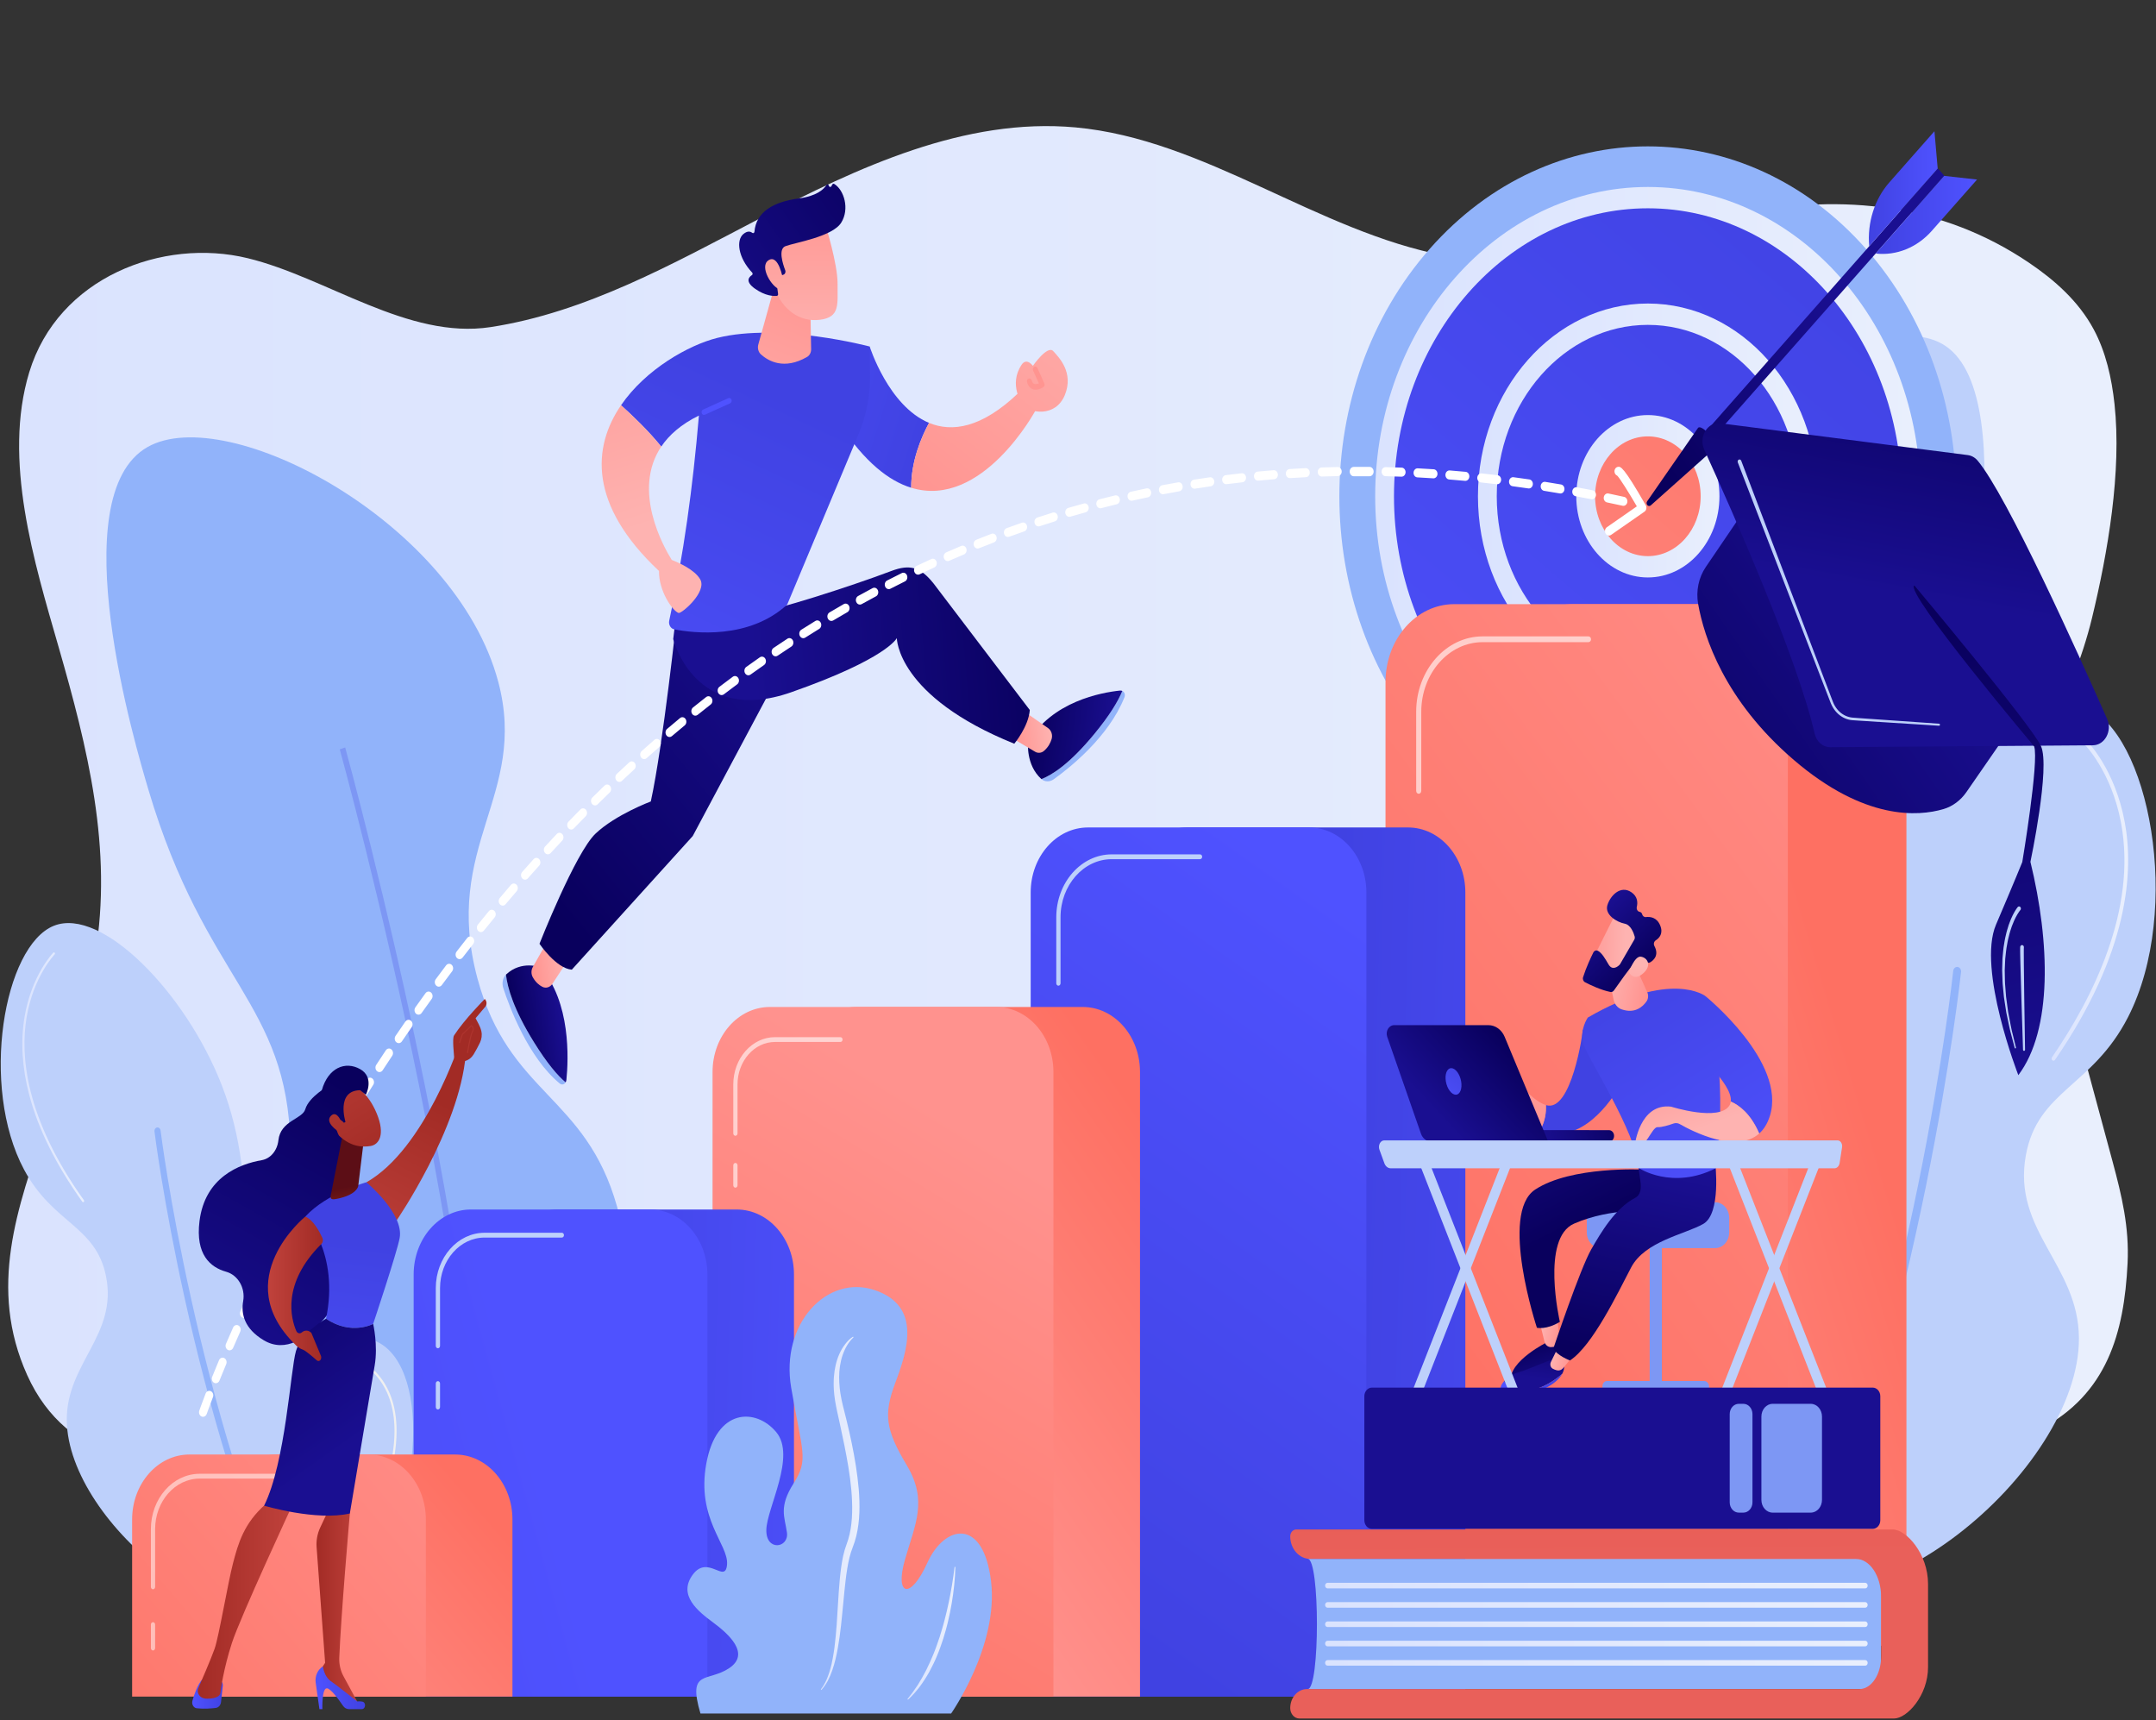 <svg width="628" height="501" viewBox="0 0 628 501" fill="none" xmlns="http://www.w3.org/2000/svg">
<rect x="0" y="0" width="628" height="501" fill="#333333" stroke="none"/>
<path d="M615.342 338.224C609.503 316.613 603.667 295.005 597.827 273.393C595.776 265.796 593.715 258.16 592.767 250.304C589.627 224.271 603.552 203.965 609.342 180.045C613.97 160.932 618.048 137.3 615.909 117.63C615.085 110.06 613.382 102.486 609.858 95.922C605.43 87.675 598.394 81.503 590.979 76.493C565.591 59.336 536.682 56.401 507.685 62.133C478.018 67.999 452.182 80.345 421.042 74.49C383.7 67.469 351.027 40.539 313.252 37.099C281.082 34.171 249.967 48.693 220.942 63.816C196.076 76.772 170.627 91.015 142.903 95.256C118.803 98.943 95.258 80.826 72.17 75.198C47.373 69.157 16.903 80.792 8.515 108.42C0.755 133.987 9.979 163.753 17.039 188.309C25.473 217.642 32.933 247.171 27.706 278.094C24.849 295.005 18.997 311.166 13.43 327.32C4.988 351.818 -3.491 375.069 7.912 400.432C19.612 426.459 45.912 428.545 71.073 429.624C100.636 430.896 130.197 428.844 159.764 428.844C211.406 428.844 263.049 428.844 314.694 428.844C365.588 428.844 416.482 428.844 467.376 428.844C491.309 428.844 515.239 428.844 539.173 428.844C556.939 428.844 578.594 424.518 594.382 416.167C613.706 405.941 618.709 388.316 619.721 367.893C620.239 357.412 618.039 348.213 615.342 338.224Z" fill="url(#paint0_linear_45_38)"/>
<path d="M481.767 464.857C503.209 469.72 530.591 443.208 539.412 414.247C548.491 384.443 531.845 371.955 531.973 330.599C532.118 283.617 553.67 276.538 567.924 213.212C571.139 198.924 589.752 116.242 566.685 100.744C545.358 86.414 485.445 127.537 474.945 180.175C467.458 217.707 490.603 233.466 481.764 277.177C474.006 315.534 453.621 316.087 445.812 353.093C436.306 398.14 453.612 458.473 481.767 464.857Z" fill="#BDD0FB"/>
<path d="M483.321 476.238C477.539 425.621 488.818 347.529 499.294 290.929C510.636 229.652 523.512 179.67 523.642 179.172L525.427 179.766C525.3 180.265 512.442 230.178 501.112 291.376C490.667 347.808 479.418 425.641 485.167 475.964L483.321 476.238Z" fill="#91B3FA"/>
<path d="M506.461 459.204C478.333 442.586 468.706 385.515 484.694 366.969C495.497 354.437 510.988 367.618 525.936 354.629C545.018 338.042 530.982 306.805 545.985 266.29C558.752 231.813 589.379 199.189 607.273 205.883C626.006 212.889 635.873 264.882 619.873 296.17C609.47 316.516 593.542 317.516 590.088 336.44C586.079 358.399 605.449 368.416 605.555 389.704C605.742 427.944 543.67 481.19 506.461 459.204Z" fill="#BDD0FB"/>
<path d="M521.639 473.819C521.473 473.819 521.3 473.778 521.139 473.689C520.57 473.376 520.333 472.599 520.609 471.953C557.897 384.818 568.833 283.737 568.939 282.727C569.015 282.015 569.585 281.503 570.212 281.589C570.839 281.675 571.288 282.321 571.215 283.032C571.109 284.046 560.127 385.567 522.673 473.087C522.473 473.551 522.064 473.819 521.639 473.819Z" fill="#91B3FA"/>
<path d="M598.142 308.901C598.024 308.901 597.906 308.857 597.806 308.771C597.567 308.561 597.524 308.169 597.709 307.898C609.479 290.764 622.524 265.026 617.827 239.696C615.03 224.611 607.158 216.745 607.079 216.666C606.852 216.443 606.824 216.051 607.024 215.79C607.221 215.532 607.57 215.501 607.797 215.728C608.13 216.054 616.027 223.951 618.9 239.442C621.539 253.679 620.155 277.246 598.573 308.661C598.467 308.819 598.303 308.901 598.142 308.901Z" fill="url(#paint1_linear_45_38)"/>
<path d="M503.924 451.596C503.748 451.596 503.579 451.5 503.473 451.325C485.385 421.387 479.215 398.257 485.139 382.574C490.406 368.629 503.703 366.034 503.836 366.01C504.136 365.959 504.415 366.186 504.464 366.522C504.512 366.859 504.309 367.179 504.012 367.234C503.885 367.258 491.161 369.759 486.139 383.075C480.382 398.343 486.518 421.068 504.376 450.62C504.545 450.902 504.482 451.291 504.233 451.483C504.139 451.559 504.03 451.596 503.924 451.596Z" fill="#F0F0F0"/>
<path d="M141.845 451.624C118.312 456.449 87.776 433.545 77.636 408.027C67.203 381.766 85.339 370.282 84.588 333.547C83.733 291.819 59.903 286.036 43.273 230.119C39.521 217.504 17.809 144.499 42.973 130.186C66.239 116.956 132.803 152.073 145.139 198.58C153.936 231.741 128.691 246.287 139.067 284.909C148.173 318.795 170.621 318.808 179.767 351.495C190.906 391.292 172.745 445.291 141.845 451.624Z" fill="#91B3FA"/>
<path d="M140.758 480.781C145.142 435.707 133.973 366.553 123.827 316.479C112.842 262.263 100.667 218.109 100.545 217.669L98.97 218.229C99.091 218.669 111.252 262.765 122.218 316.908C132.333 366.838 143.473 435.762 139.112 480.572L140.758 480.781Z" fill="#7D97F4"/>
<path d="M98.07 466.548C119.909 453.043 126.712 408.13 113.933 393.855C105.297 384.209 93.321 394.807 81.433 384.869C66.251 372.182 76.852 347.45 64.558 315.932C54.097 289.111 29.655 264.043 15.709 269.593C1.109 275.404 -5.948 316.338 7.006 340.605C15.43 356.385 27.933 356.904 30.888 371.684C34.318 388.835 19.261 397.013 19.455 413.71C19.806 443.703 69.179 484.414 98.07 466.548Z" fill="#BDD0FB"/>
<path d="M86.358 478.263C86.488 478.259 86.621 478.225 86.749 478.153C87.191 477.898 87.367 477.283 87.142 476.782C56.764 409.082 46.87 329.997 46.773 329.207C46.706 328.65 46.252 328.258 45.761 328.337C45.27 328.413 44.924 328.929 44.994 329.485C45.091 330.279 55.027 409.7 85.542 477.706C85.7 478.067 86.024 478.269 86.358 478.263Z" fill="#91B3FA"/>
<path d="M24.206 350.083C24.118 350.083 24.03 350.038 23.97 349.956C16.336 339.269 11.136 328.812 8.515 318.877C6.412 310.912 5.955 303.259 7.152 296.135C9.194 283.988 15.445 277.496 15.509 277.435C15.633 277.307 15.824 277.318 15.936 277.459C16.049 277.6 16.039 277.816 15.915 277.943C15.855 278.005 9.736 284.369 7.742 296.307C5.9 307.338 7.3 325.523 24.442 349.523C24.549 349.67 24.527 349.887 24.397 350.007C24.339 350.059 24.273 350.083 24.206 350.083Z" fill="url(#paint2_linear_45_38)"/>
<path d="M99.951 460.397C99.894 460.397 99.836 460.38 99.785 460.342C99.645 460.239 99.606 460.026 99.697 459.868C107.161 446.998 111.936 435.631 113.888 426.074C115.473 418.319 115.215 411.714 113.118 406.446C108.97 396.013 98.906 394.267 98.803 394.254C98.636 394.226 98.521 394.054 98.546 393.865C98.57 393.676 98.721 393.546 98.888 393.573C98.991 393.591 109.385 395.391 113.67 406.164C115.821 411.573 116.091 418.325 114.476 426.229C112.506 435.865 107.703 447.308 100.2 460.246C100.145 460.342 100.048 460.397 99.951 460.397Z" fill="#F0F0F0"/>
<path d="M543.525 216.575C578.617 176.781 578.616 112.263 543.525 72.47C508.434 32.676 451.54 32.676 416.449 72.47C381.357 112.263 381.357 176.781 416.449 216.575C451.54 256.368 508.434 256.368 543.525 216.575Z" fill="#91B3FA"/>
<path d="M479.991 231.487C522.346 231.487 556.682 192.55 556.682 144.519C556.682 96.489 522.346 57.552 479.991 57.552C437.636 57.552 403.3 96.489 403.3 144.519C403.3 192.55 437.636 231.487 479.991 231.487Z" fill="url(#paint3_linear_45_38)"/>
<path d="M479.991 234.59C436.194 234.59 400.564 194.185 400.564 144.519C400.564 94.854 436.194 54.449 479.991 54.449C523.788 54.449 559.418 94.854 559.418 144.519C559.418 194.185 523.788 234.59 479.991 234.59ZM479.991 60.658C439.215 60.658 406.039 98.276 406.039 144.519C406.039 190.763 439.212 228.381 479.991 228.381C520.77 228.381 553.942 190.763 553.942 144.519C553.942 98.276 520.767 60.658 479.991 60.658Z" fill="url(#paint4_linear_45_38)"/>
<path d="M479.991 197.539C505.813 197.539 526.745 173.801 526.745 144.519C526.745 115.238 505.813 91.5 479.991 91.5C454.169 91.5 433.236 115.238 433.236 144.519C433.236 173.801 454.169 197.539 479.991 197.539Z" fill="url(#paint5_linear_45_38)"/>
<path d="M479.991 200.642C452.7 200.642 430.497 175.464 430.497 144.516C430.497 113.568 452.7 88.39 479.991 88.39C507.282 88.39 529.485 113.568 529.485 144.516C529.485 175.467 507.282 200.642 479.991 200.642ZM479.991 94.606C455.721 94.606 435.976 116.998 435.976 144.519C435.976 172.041 455.721 194.433 479.991 194.433C504.261 194.433 524.006 172.041 524.006 144.519C524.006 116.998 504.261 94.606 479.991 94.606Z" fill="url(#paint6_linear_45_38)"/>
<path d="M479.991 165.062C489.996 165.062 498.106 155.865 498.106 144.519C498.106 133.174 489.996 123.977 479.991 123.977C469.986 123.977 461.876 133.174 461.876 144.519C461.876 155.865 469.986 165.062 479.991 165.062Z" fill="url(#paint7_linear_45_38)"/>
<path d="M479.991 168.165C468.494 168.165 459.139 157.557 459.139 144.516C459.139 131.478 468.494 120.87 479.991 120.87C491.488 120.87 500.842 131.478 500.842 144.516C500.842 157.557 491.488 168.165 479.991 168.165ZM479.991 127.083C471.512 127.083 464.615 134.905 464.615 144.519C464.615 154.134 471.512 161.956 479.991 161.956C488.47 161.956 495.367 154.134 495.367 144.519C495.367 134.905 488.47 127.083 479.991 127.083Z" fill="url(#paint8_linear_45_38)"/>
<path d="M564.452 49.033L566.33 51.167L495.158 131.877L493.279 129.747L564.452 49.033Z" fill="url(#paint9_linear_45_38)"/>
<path d="M494.609 124.602C495.688 123.379 500.77 129.145 499.694 130.369L480.839 147.176C480.142 147.798 479.239 146.774 479.788 145.983L494.609 124.602Z" fill="url(#paint10_linear_45_38)"/>
<path d="M566.291 51.212L575.867 52.291L562.721 67.198C558.415 72.081 552.403 74.517 546.342 73.834L566.291 51.212Z" fill="url(#paint11_linear_45_38)"/>
<path d="M564.412 49.081L563.461 38.222L550.315 53.129C546.009 58.013 543.861 64.83 544.464 71.703L564.412 49.081Z" fill="url(#paint12_linear_45_38)"/>
<path d="M555.303 479.266H438.118V198.622C438.118 186.096 447.073 175.938 458.121 175.938H535.303C546.349 175.938 555.306 186.093 555.306 198.622V479.266H555.303Z" fill="url(#paint13_linear_45_38)"/>
<path d="M520.758 479.266H403.573V198.622C403.573 186.096 412.527 175.938 423.576 175.938H500.758C511.803 175.938 520.761 186.093 520.761 198.622V479.266H520.758Z" fill="url(#paint14_linear_45_38)"/>
<g opacity="0.61">
<path d="M413.245 231.161C412.836 231.161 412.503 230.783 412.503 230.319V207.295C412.503 195.178 421.194 185.323 431.879 185.323H462.691C463.1 185.323 463.433 185.701 463.433 186.165C463.433 186.629 463.1 187.007 462.691 187.007H431.879C422.015 187.007 413.988 196.106 413.988 207.295V230.319C413.988 230.783 413.655 231.161 413.245 231.161Z" fill="white"/>
<path d="M413.245 255.576C412.836 255.576 412.503 255.198 412.503 254.734V245.353C412.503 244.889 412.836 244.511 413.245 244.511C413.655 244.511 413.988 244.889 413.988 245.353V254.734C413.988 255.198 413.655 255.576 413.245 255.576Z" fill="white"/>
</g>
<path d="M426.827 494.07H329.045V259.899C329.045 249.445 336.518 240.971 345.736 240.971H410.136C419.355 240.971 426.827 249.445 426.827 259.899V494.07Z" fill="url(#paint15_linear_45_38)"/>
<path d="M398 494.07H300.218V259.899C300.218 249.445 307.691 240.971 316.909 240.971H381.309C390.527 240.971 398 249.445 398 259.899V494.07Z" fill="url(#paint16_linear_45_38)"/>
<path d="M308.291 287.05C307.948 287.05 307.673 286.737 307.673 286.349V267.136C307.673 257.026 314.924 248.803 323.839 248.803H349.552C349.894 248.803 350.17 249.116 350.17 249.504C350.17 249.892 349.894 250.205 349.552 250.205H323.839C315.609 250.205 308.912 257.799 308.912 267.132V286.345C308.912 286.737 308.633 287.05 308.291 287.05Z" fill="#BDD0FB"/>
<path d="M308.291 307.42C307.948 307.42 307.673 307.108 307.673 306.719V298.891C307.673 298.503 307.948 298.19 308.291 298.19C308.633 298.19 308.909 298.503 308.909 298.891V306.719C308.912 307.108 308.633 307.42 308.291 307.42Z" fill="#BDD0FB"/>
<path d="M332.061 494.07H232.773V312.176C232.773 301.723 240.245 293.249 249.464 293.249H315.373C324.591 293.249 332.064 301.723 332.064 312.176V494.07H332.061Z" fill="url(#paint17_linear_45_38)"/>
<path d="M306.839 494.07H207.552V312.176C207.552 301.723 215.024 293.249 224.242 293.249H290.152C299.37 293.249 306.842 301.723 306.842 312.176V494.07H306.839Z" fill="url(#paint18_linear_45_38)"/>
<g opacity="0.59">
<path d="M214.209 330.76C213.867 330.76 213.591 330.447 213.591 330.059V315.812C213.591 308.214 219.042 302.036 225.739 302.036H244.806C245.149 302.036 245.424 302.348 245.424 302.737C245.424 303.125 245.149 303.438 244.806 303.438H225.739C219.724 303.438 214.827 308.987 214.827 315.812V330.059C214.827 330.447 214.552 330.76 214.209 330.76Z" fill="white"/>
<path d="M214.209 345.87C213.867 345.87 213.591 345.557 213.591 345.169V339.365C213.591 338.976 213.867 338.664 214.209 338.664C214.552 338.664 214.827 338.976 214.827 339.365V345.169C214.827 345.554 214.552 345.87 214.209 345.87Z" fill="white"/>
</g>
<path d="M231.267 494.07H145.712V371.155C145.712 360.701 153.185 352.227 162.403 352.227H214.579C223.797 352.227 231.27 360.701 231.27 371.155V494.07H231.267Z" fill="url(#paint19_linear_45_38)"/>
<path d="M206.046 494.07H120.491V371.155C120.491 360.701 127.964 352.227 137.182 352.227H189.358C198.576 352.227 206.049 360.701 206.049 371.155V494.07H206.046Z" fill="url(#paint20_linear_45_38)"/>
<path d="M127.555 392.635C127.212 392.635 126.936 392.323 126.936 391.934V375.124C126.936 366.23 133.318 358.997 141.158 358.997H163.655C163.997 358.997 164.273 359.309 164.273 359.698C164.273 360.086 163.997 360.399 163.655 360.399H141.158C133.997 360.399 128.173 367.003 128.173 375.124V391.934C128.173 392.319 127.897 392.635 127.555 392.635Z" fill="#BDD0FB"/>
<path d="M127.555 410.46C127.212 410.46 126.936 410.147 126.936 409.759V402.91C126.936 402.522 127.212 402.209 127.555 402.209C127.897 402.209 128.173 402.522 128.173 402.91V409.759C128.173 410.144 127.897 410.46 127.555 410.46Z" fill="#BDD0FB"/>
<path d="M149.261 494.07H63.706V442.507C63.706 432.054 71.179 423.58 80.397 423.58H132.573C141.791 423.58 149.264 432.054 149.264 442.507V494.07H149.261Z" fill="url(#paint21_linear_45_38)"/>
<path d="M124.039 494.07H38.485V442.507C38.485 432.054 45.958 423.58 55.176 423.58H107.352C116.57 423.58 124.042 432.054 124.042 442.507V494.07H124.039Z" fill="url(#paint22_linear_45_38)"/>
<g opacity="0.51">
<path d="M44.567 462.826C44.224 462.826 43.949 462.514 43.949 462.125V445.315C43.949 436.421 50.33 429.188 58.17 429.188H80.667C81.009 429.188 81.285 429.501 81.285 429.889C81.285 430.277 81.009 430.59 80.667 430.59H58.17C51.009 430.59 45.185 437.195 45.185 445.315V462.125C45.185 462.51 44.909 462.826 44.567 462.826Z" fill="white"/>
<path d="M44.567 480.647C44.224 480.647 43.949 480.335 43.949 479.946V473.098C43.949 472.709 44.224 472.397 44.567 472.397C44.909 472.397 45.185 472.709 45.185 473.098V479.946C45.185 480.335 44.909 480.647 44.567 480.647Z" fill="white"/>
</g>
<path d="M253.321 100.909L244.639 123.554C251.864 134.547 258.894 140.035 265.412 142.038C265.382 134.338 268.321 127.386 270.609 123.149C258.785 118.245 253.321 100.909 253.321 100.909Z" fill="url(#paint23_linear_45_38)"/>
<path d="M296.667 114.42C285.876 124.743 277.242 125.901 270.609 123.149C268.321 127.382 265.385 134.338 265.412 142.038C286.13 148.413 301.648 119.489 301.648 119.489L296.667 114.42Z" fill="url(#paint24_linear_45_38)"/>
<path d="M297.836 117.795C297.836 117.795 293.655 112.015 297.579 106.221C297.579 106.221 298.791 103.994 300.861 106.534C300.861 106.534 305.103 100.428 306.779 102.245C308.455 104.06 312.842 108.506 310.167 115.042C307.464 121.647 299.842 120.383 297.836 117.795Z" fill="url(#paint25_linear_45_38)"/>
<path d="M302.245 113.427C301.752 113.52 301.203 113.52 300.682 113.29C300.173 113.066 299.494 112.53 299.152 111.242C299.039 110.816 299.252 110.369 299.624 110.238C299.994 110.111 300.394 110.352 300.509 110.774C300.724 111.578 301.076 111.737 301.191 111.785C301.609 111.97 302.164 111.833 302.6 111.654L300.921 107.922C300.742 107.527 300.882 107.042 301.23 106.84C301.579 106.637 302.006 106.795 302.185 107.19L304.197 111.664C304.367 112.039 304.248 112.503 303.93 112.719C303.815 112.802 303.109 113.262 302.245 113.427Z" fill="url(#paint26_linear_45_38)"/>
<path d="M147.379 283.83C146.442 284.74 146.133 286.338 146.597 287.757C148.427 293.345 153.897 307.984 163.033 315.527C163.636 316.025 164.379 315.829 164.752 315.207C162.43 313.248 159.391 309.726 155.527 303.499C149.585 293.922 147.821 287.654 147.379 283.83Z" fill="#91B3FA"/>
<path d="M157.418 281.696C157.418 281.696 151.93 279.551 147.409 283.795C147.397 283.806 147.388 283.819 147.379 283.83C147.821 287.658 149.585 293.922 155.527 303.496C159.394 309.726 162.433 313.248 164.752 315.204C164.87 315.008 164.952 314.767 164.982 314.492C165.594 308.441 166.312 291.816 157.418 281.696Z" fill="url(#paint27_linear_45_38)"/>
<path d="M164.736 280.672L160.912 286.496C160.236 287.527 159.021 287.902 157.985 287.379C157.082 286.922 156.03 286.094 155.188 284.582C154.682 283.675 154.688 282.517 155.2 281.613L158.909 275.07C159.794 273.51 161.761 273.366 162.815 274.785L164.642 277.242C165.373 278.228 165.409 279.644 164.736 280.672Z" fill="url(#paint28_linear_45_38)"/>
<path d="M303.352 226.886C304.327 227.741 305.77 227.759 306.9 226.954C311.352 223.786 322.876 214.735 327.53 203.055C327.836 202.285 327.518 201.501 326.903 201.213C325.685 204.189 323.264 208.278 318.67 213.838C311.618 222.381 306.567 225.618 303.352 226.886Z" fill="#91B3FA"/>
<path d="M299.47 216.171C299.47 216.171 298.733 222.7 303.318 226.858C303.33 226.868 303.342 226.875 303.355 226.886C306.57 225.618 311.618 222.384 318.676 213.838C323.267 208.278 325.691 204.188 326.909 201.213C326.715 201.123 326.491 201.079 326.248 201.103C320.897 201.656 306.397 204.24 299.47 216.171Z" fill="url(#paint29_linear_45_38)"/>
<path d="M299.815 208.23L305.273 212.027C306.239 212.697 306.679 214.037 306.309 215.254C305.988 216.312 305.354 217.577 304.103 218.662C303.351 219.315 302.333 219.412 301.494 218.913L295.418 215.309C293.967 214.449 293.667 212.24 294.818 210.924L296.812 208.642C297.609 207.731 298.851 207.563 299.815 208.23Z" fill="url(#paint30_linear_45_38)"/>
<path d="M197.218 178.808C197.218 178.808 193.239 216.477 189.57 233.398C189.57 233.398 179.336 237.215 173.473 242.758C167.609 248.301 157.142 274.84 157.142 274.84C157.142 274.84 161.964 282.015 166.555 282.383L201.776 243.476L227.376 195.47L222.985 176.302L197.218 178.808Z" fill="url(#paint31_linear_45_38)"/>
<path d="M197.358 175.77L196.094 186.117C196.094 186.117 202.397 211.415 230.406 201.615C258.415 191.814 261.23 185.825 261.23 185.825C261.23 185.825 261.179 202.759 295.439 216.583C295.439 216.583 299.597 211.601 299.961 206.773L271.93 169.918C268.079 165.117 265.036 164.237 259.606 166.289C247.6 170.825 224.933 178.069 221.339 178.058L197.358 175.77Z" fill="url(#paint32_linear_45_38)"/>
<path d="M208.912 98.407C200.633 100.479 188.1 107.493 180.894 118.015C184 120.795 188.821 125.362 192.609 130.059C194.873 126.688 198.376 123.571 203.579 121.015C201.83 141.801 199.088 161.811 194.936 180.715C194.676 181.897 195.348 183.082 196.406 183.285C201.942 184.357 218.1 186.343 229.3 176.058L250.139 126.29C252.382 120.936 253.506 115.073 253.43 109.149L253.324 100.909C253.321 100.909 226.951 93.895 208.912 98.407Z" fill="url(#paint33_linear_45_38)"/>
<path d="M203.93 168.663C202.297 165.904 197.8 163.894 195.676 163.066C193.394 159.426 183.991 142.898 192.606 130.059C188.821 125.362 183.997 120.798 180.891 118.015C172.576 130.159 171.361 146.976 191.955 166.279C191.836 172.021 195.867 177.914 197.664 178.505C198.494 178.783 206.103 172.33 203.93 168.663Z" fill="url(#paint34_linear_45_38)"/>
<path d="M205.179 120.812C204.858 120.874 204.53 120.675 204.403 120.317C204.258 119.905 204.436 119.437 204.8 119.273L212.152 115.953C212.515 115.788 212.927 115.991 213.073 116.403C213.218 116.816 213.039 117.283 212.676 117.448L205.324 120.767C205.276 120.785 205.227 120.802 205.179 120.812Z" fill="url(#paint35_linear_45_38)"/>
<path d="M225.691 83.05L220.879 100.321C220.585 101.376 220.888 102.524 221.651 103.211C223.712 105.073 228.336 107.853 235.091 103.943C235.836 103.513 236.285 102.62 236.267 101.671L235.994 86.868L225.691 83.05Z" fill="url(#paint36_linear_45_38)"/>
<path d="M240.433 65.476C240.433 65.476 244.03 76.878 243.97 82.716C243.909 88.555 244.791 92.41 238.794 93.129C232.797 93.847 228 90.118 225.636 84.118C225.636 84.118 221.927 74.871 223.094 71.287C224.261 67.703 240.433 65.476 240.433 65.476Z" fill="url(#paint37_linear_45_38)"/>
<path d="M227.909 80.108L228.258 79.964C228.7 79.782 228.918 79.215 228.73 78.727C228.003 76.83 226.621 72.51 228.785 71.689C231.573 70.634 242.47 68.968 245.045 64.82C247.521 60.834 245.864 55.318 242.988 53.562C242.794 53.446 242.558 53.507 242.442 53.721L242.164 54.233C241.973 54.583 241.503 54.49 241.424 54.088C241.352 53.703 240.909 53.593 240.706 53.916C239.915 55.157 237.867 57.105 232.658 57.792C225.252 58.765 220.218 61.755 219.758 67.476C219.727 67.841 219.376 68.016 219.112 67.806C218.594 67.39 217.739 67.15 216.521 68.163C214.4 69.926 214.927 74.957 219.088 79.38C219.285 79.589 219.261 79.96 219.024 80.112C218.191 80.641 216.918 81.95 219.891 84.057C222.967 86.232 225.358 86.256 226.285 86.156C226.515 86.132 226.679 85.892 226.642 85.63L225.964 80.517C225.924 80.229 226.133 79.971 226.391 79.992L227.909 80.108Z" fill="url(#paint38_linear_45_38)"/>
<path d="M228.03 81.184C228.03 81.184 226.827 73.985 223.912 75.754C220.997 77.524 224.894 83.796 227.127 84.232L228.03 81.184Z" fill="url(#paint39_linear_45_38)"/>
<path d="M59.133 412.597C58.991 412.597 58.849 412.566 58.709 412.504C58.112 412.239 57.815 411.473 58.051 410.793C58.076 410.721 58.673 408.999 59.894 405.82C60.151 405.154 60.836 404.848 61.424 405.136C62.012 405.428 62.282 406.205 62.027 406.872C60.827 409.999 60.224 411.738 60.218 411.755C60.036 412.281 59.597 412.597 59.133 412.597ZM62.867 402.82C62.706 402.82 62.542 402.783 62.385 402.7C61.8 402.398 61.542 401.614 61.809 400.951C62.439 399.381 63.106 397.759 63.788 396.13C64.064 395.47 64.758 395.192 65.336 395.501C65.918 395.814 66.164 396.601 65.891 397.257C65.215 398.875 64.555 400.487 63.927 402.044C63.73 402.535 63.309 402.82 62.867 402.82ZM66.864 393.247C66.691 393.247 66.518 393.202 66.355 393.113C65.779 392.793 65.539 392.003 65.821 391.346C66.497 389.779 67.197 388.181 67.903 386.594C68.191 385.944 68.891 385.683 69.467 386.01C70.039 386.336 70.27 387.13 69.982 387.783C69.282 389.36 68.585 390.951 67.912 392.508C67.706 392.975 67.294 393.247 66.864 393.247ZM71.061 383.8C70.879 383.8 70.697 383.752 70.527 383.652C69.958 383.316 69.733 382.522 70.03 381.872C70.739 380.322 71.47 378.745 72.203 377.178C72.506 376.536 73.209 376.292 73.776 376.632C74.342 376.975 74.558 377.773 74.258 378.415C73.527 379.972 72.8 381.542 72.097 383.082C71.888 383.542 71.482 383.8 71.061 383.8ZM75.439 374.467C75.251 374.467 75.061 374.415 74.882 374.305C74.318 373.955 74.109 373.154 74.418 372.515C75.158 370.982 75.915 369.422 76.676 367.876C76.988 367.24 77.697 367.013 78.258 367.367C78.818 367.721 79.018 368.525 78.706 369.161C77.948 370.697 77.194 372.25 76.458 373.776C76.251 374.219 75.852 374.467 75.439 374.467ZM79.985 365.244C79.788 365.244 79.591 365.189 79.409 365.068C78.852 364.708 78.658 363.9 78.976 363.268C79.742 361.749 80.527 360.209 81.315 358.684C81.639 358.055 82.352 357.845 82.906 358.213C83.461 358.581 83.645 359.388 83.321 360.017C82.539 361.532 81.754 363.068 80.994 364.577C80.782 365.007 80.391 365.244 79.985 365.244ZM84.694 356.127C84.491 356.127 84.285 356.065 84.097 355.938C83.546 355.563 83.367 354.752 83.697 354.127C84.494 352.618 85.306 351.096 86.115 349.598C86.451 348.976 87.167 348.78 87.715 349.162C88.264 349.543 88.436 350.354 88.1 350.976C87.294 352.467 86.485 353.983 85.694 355.484C85.476 355.897 85.088 356.127 84.694 356.127ZM89.558 347.117C89.346 347.117 89.133 347.052 88.942 346.918C88.397 346.533 88.233 345.718 88.573 345.1C89.397 343.605 90.236 342.1 91.07 340.626C91.415 340.01 92.136 339.832 92.676 340.224C93.218 340.615 93.376 341.433 93.03 342.045C92.203 343.512 91.367 345.01 90.546 346.498C90.324 346.897 89.945 347.117 89.558 347.117ZM94.576 338.217C94.358 338.217 94.136 338.148 93.939 338.004C93.4 337.605 93.251 336.787 93.6 336.179C94.451 334.698 95.318 333.213 96.173 331.76C96.53 331.155 97.251 330.99 97.785 331.396C98.318 331.801 98.464 332.619 98.106 333.224C97.258 334.667 96.394 336.148 95.549 337.619C95.327 338.007 94.955 338.217 94.576 338.217ZM99.742 329.43C99.518 329.43 99.288 329.354 99.088 329.2C98.558 328.791 98.418 327.969 98.782 327.368C99.651 325.918 100.542 324.451 101.427 323.007C101.794 322.409 102.518 322.262 103.045 322.677C103.573 323.093 103.703 323.915 103.336 324.512C102.455 325.949 101.57 327.409 100.703 328.853C100.479 329.227 100.115 329.43 99.742 329.43ZM105.061 320.76C104.827 320.76 104.594 320.681 104.388 320.516C103.864 320.093 103.739 319.272 104.112 318.678C105.003 317.251 105.918 315.805 106.833 314.379C107.209 313.788 107.936 313.657 108.458 314.083C108.979 314.509 109.094 315.337 108.718 315.925C107.809 317.348 106.897 318.787 106.009 320.203C105.782 320.568 105.424 320.76 105.061 320.76ZM110.524 312.21C110.285 312.21 110.042 312.128 109.833 311.953C109.318 311.52 109.209 310.691 109.591 310.107C110.512 308.695 111.455 307.269 112.385 305.87C112.773 305.289 113.503 305.173 114.015 305.613C114.527 306.052 114.63 306.881 114.242 307.461C113.315 308.853 112.379 310.272 111.461 311.678C111.233 312.025 110.882 312.21 110.524 312.21ZM116.139 303.784C115.891 303.784 115.642 303.695 115.43 303.509C114.921 303.066 114.827 302.235 115.218 301.661C116.161 300.272 117.127 298.87 118.088 297.485C118.485 296.912 119.218 296.815 119.721 297.266C120.227 297.716 120.312 298.547 119.915 299.118C118.961 300.492 118 301.891 117.061 303.272C116.833 303.609 116.488 303.784 116.139 303.784ZM121.9 295.492C121.645 295.492 121.388 295.396 121.173 295.2C120.673 294.743 120.594 293.912 120.997 293.345C121.967 291.977 122.958 290.596 123.939 289.238C124.349 288.675 125.082 288.592 125.576 289.056C126.073 289.52 126.145 290.348 125.736 290.912C124.758 292.262 123.773 293.637 122.809 294.998C122.579 295.324 122.242 295.492 121.9 295.492ZM127.812 287.334C127.548 287.334 127.282 287.235 127.064 287.025C126.573 286.558 126.506 285.726 126.921 285.166C127.915 283.823 128.93 282.465 129.939 281.128C130.358 280.575 131.091 280.51 131.579 280.984C132.067 281.458 132.124 282.29 131.706 282.843C130.703 284.173 129.691 285.524 128.703 286.86C128.473 287.173 128.142 287.334 127.812 287.334ZM133.87 279.314C133.597 279.314 133.324 279.207 133.103 278.988C132.618 278.506 132.57 277.675 132.994 277.125C134.015 275.802 135.055 274.469 136.088 273.159C136.515 272.617 137.252 272.568 137.73 273.056C138.209 273.541 138.252 274.376 137.821 274.919C136.797 276.218 135.761 277.544 134.745 278.86C134.515 279.163 134.191 279.314 133.87 279.314ZM140.073 271.445C139.794 271.445 139.512 271.331 139.288 271.101C138.812 270.61 138.782 269.775 139.215 269.239C140.261 267.943 141.324 266.634 142.382 265.352C142.821 264.819 143.558 264.792 144.027 265.287C144.497 265.785 144.521 266.62 144.085 267.153C143.033 268.431 141.973 269.73 140.936 271.019C140.703 271.3 140.391 271.445 140.073 271.445ZM146.427 263.73C146.139 263.73 145.849 263.61 145.624 263.366C145.161 262.864 145.142 262.029 145.585 261.5C146.655 260.228 147.745 258.947 148.827 257.692C149.276 257.17 150.012 257.16 150.473 257.668C150.933 258.177 150.942 259.012 150.494 259.534C149.418 260.785 148.333 262.057 147.27 263.321C147.039 263.593 146.733 263.73 146.427 263.73ZM152.93 256.177C152.633 256.177 152.336 256.05 152.109 255.792C151.655 255.277 151.655 254.442 152.106 253.926C153.203 252.679 154.318 251.428 155.421 250.201C155.879 249.693 156.615 249.699 157.067 250.222C157.515 250.741 157.509 251.579 157.048 252.088C155.952 253.308 154.842 254.552 153.752 255.792C153.524 256.046 153.227 256.177 152.93 256.177ZM159.579 248.789C159.273 248.789 158.967 248.651 158.739 248.383C158.294 247.858 158.312 247.022 158.776 246.517C159.894 245.301 161.036 244.078 162.167 242.878C162.636 242.38 163.373 242.407 163.812 242.94C164.252 243.473 164.227 244.308 163.758 244.806C162.633 245.998 161.5 247.215 160.388 248.425C160.158 248.665 159.867 248.789 159.579 248.789ZM166.376 241.576C166.061 241.576 165.745 241.432 165.518 241.146C165.085 240.61 165.118 239.775 165.591 239.284C166.733 238.102 167.897 236.906 169.055 235.734C169.533 235.25 170.27 235.298 170.697 235.841C171.124 236.384 171.082 237.219 170.603 237.703C169.455 238.868 168.294 240.054 167.161 241.232C166.936 241.462 166.655 241.576 166.376 241.576ZM173.318 234.549C172.994 234.549 172.67 234.394 172.439 234.095C172.018 233.545 172.067 232.713 172.552 232.232C173.727 231.071 174.918 229.909 176.088 228.779C176.579 228.308 177.312 228.373 177.727 228.93C178.142 229.483 178.085 230.318 177.594 230.789C176.43 231.913 175.248 233.067 174.079 234.222C173.864 234.442 173.591 234.549 173.318 234.549ZM180.409 227.71C180.076 227.71 179.742 227.549 179.512 227.232C179.103 226.672 179.17 225.841 179.664 225.373C180.864 224.243 182.079 223.116 183.273 222.02C183.773 221.562 184.506 221.648 184.909 222.215C185.312 222.782 185.236 223.614 184.736 224.071C183.549 225.16 182.342 226.284 181.148 227.404C180.933 227.61 180.67 227.71 180.409 227.71ZM187.642 221.068C187.3 221.068 186.958 220.896 186.727 220.566C186.33 219.996 186.415 219.164 186.921 218.714C188.136 217.628 189.376 216.532 190.603 215.459C191.112 215.016 191.842 215.123 192.233 215.7C192.624 216.277 192.53 217.106 192.021 217.549C190.8 218.614 189.57 219.7 188.361 220.782C188.152 220.978 187.897 221.068 187.642 221.068ZM195.021 214.635C194.667 214.635 194.318 214.453 194.088 214.106C193.703 213.521 193.806 212.697 194.321 212.26C195.558 211.209 196.821 210.15 198.076 209.113C198.594 208.683 199.321 208.814 199.7 209.401C200.079 209.989 199.964 210.814 199.445 211.243C198.2 212.274 196.945 213.326 195.715 214.37C195.509 214.549 195.264 214.635 195.021 214.635ZM202.539 208.418C202.176 208.418 201.815 208.226 201.591 207.862C201.218 207.267 201.342 206.442 201.867 206.023C203.13 205.006 204.418 203.985 205.691 202.989C206.221 202.577 206.945 202.724 207.309 203.326C207.673 203.924 207.542 204.748 207.012 205.161C205.748 206.15 204.47 207.164 203.212 208.178C203.009 208.339 202.773 208.418 202.539 208.418ZM210.2 202.422C209.824 202.422 209.458 202.216 209.233 201.838C208.876 201.233 209.018 200.412 209.552 200.006C210.842 199.023 212.152 198.041 213.445 197.085C213.985 196.687 214.703 196.858 215.055 197.47C215.406 198.082 215.255 198.896 214.715 199.295C213.43 200.243 212.13 201.219 210.848 202.195C210.648 202.35 210.421 202.422 210.2 202.422ZM217.994 196.659C217.609 196.659 217.23 196.443 217.009 196.044C216.667 195.429 216.827 194.615 217.37 194.223C218.676 193.285 220.009 192.343 221.33 191.419C221.879 191.037 222.594 191.23 222.93 191.852C223.267 192.474 223.097 193.285 222.549 193.666C221.236 194.58 219.912 195.518 218.615 196.45C218.421 196.59 218.206 196.659 217.994 196.659ZM225.921 191.133C225.524 191.133 225.139 190.903 224.921 190.491C224.591 189.865 224.773 189.054 225.324 188.683C226.664 187.78 228.018 186.876 229.352 186.003C229.909 185.639 230.618 185.855 230.939 186.484C231.261 187.116 231.07 187.92 230.515 188.285C229.191 189.151 227.845 190.048 226.515 190.944C226.33 191.072 226.124 191.133 225.921 191.133ZM233.979 185.855C233.57 185.855 233.176 185.611 232.964 185.178C232.648 184.543 232.852 183.738 233.412 183.384C234.764 182.525 236.139 181.666 237.503 180.831C238.07 180.484 238.773 180.721 239.079 181.364C239.385 182.003 239.176 182.804 238.609 183.151C237.258 183.982 235.891 184.835 234.548 185.687C234.367 185.8 234.17 185.855 233.979 185.855ZM242.161 180.831C241.742 180.831 241.336 180.574 241.13 180.123C240.833 179.477 241.052 178.68 241.621 178.343C242.994 177.529 244.391 176.711 245.773 175.921C246.345 175.591 247.045 175.852 247.336 176.501C247.627 177.151 247.397 177.945 246.824 178.275C245.452 179.062 244.067 179.873 242.703 180.68C242.527 180.783 242.342 180.831 242.161 180.831ZM250.464 176.068C250.033 176.068 249.618 175.797 249.418 175.326C249.136 174.67 249.376 173.883 249.955 173.563C251.349 172.794 252.764 172.02 254.164 171.275C254.745 170.965 255.439 171.247 255.712 171.907C255.985 172.567 255.736 173.354 255.155 173.663C253.764 174.405 252.358 175.172 250.976 175.938C250.809 176.024 250.633 176.068 250.464 176.068ZM258.879 171.57C258.436 171.57 258.012 171.282 257.818 170.797C257.552 170.134 257.812 169.35 258.397 169.051C259.806 168.326 261.239 167.601 262.664 166.897C263.252 166.605 263.939 166.911 264.194 167.577C264.452 168.244 264.182 169.024 263.594 169.313C262.182 170.01 260.758 170.732 259.358 171.45C259.203 171.532 259.039 171.57 258.879 171.57ZM267.406 167.35C266.952 167.35 266.521 167.048 266.333 166.543C266.085 165.869 266.364 165.096 266.955 164.814C268.379 164.137 269.833 163.457 271.273 162.801C271.87 162.529 272.545 162.856 272.788 163.533C273.027 164.21 272.739 164.976 272.142 165.251C270.712 165.904 269.27 166.577 267.855 167.251C267.709 167.316 267.558 167.35 267.406 167.35ZM276.036 163.405C275.57 163.405 275.13 163.086 274.952 162.56C274.721 161.88 275.018 161.117 275.618 160.856C277.061 160.223 278.53 159.595 279.985 158.983C280.588 158.729 281.258 159.079 281.479 159.763C281.703 160.447 281.394 161.206 280.791 161.457C279.345 162.062 277.888 162.687 276.455 163.316C276.318 163.378 276.176 163.405 276.036 163.405ZM284.761 159.749C284.282 159.749 283.833 159.412 283.664 158.869C283.449 158.182 283.767 157.43 284.373 157.186C285.83 156.601 287.315 156.021 288.785 155.457C289.394 155.223 290.055 155.595 290.258 156.285C290.464 156.976 290.136 157.725 289.527 157.955C288.067 158.516 286.591 159.093 285.145 159.67C285.021 159.725 284.891 159.749 284.761 159.749ZM293.576 156.378C293.085 156.378 292.627 156.021 292.47 155.461C292.273 154.766 292.609 154.024 293.221 153.801C294.694 153.265 296.191 152.732 297.676 152.22C298.291 152.007 298.939 152.399 299.127 153.096C299.315 153.794 298.97 154.529 298.355 154.742C296.882 155.251 295.391 155.78 293.93 156.313C293.815 156.357 293.694 156.378 293.576 156.378ZM302.476 153.299C301.97 153.299 301.506 152.925 301.358 152.347C301.179 151.646 301.533 150.914 302.152 150.715C303.633 150.227 305.145 149.746 306.645 149.279C307.267 149.086 307.906 149.499 308.076 150.203C308.245 150.904 307.882 151.632 307.261 151.825C305.773 152.285 304.273 152.766 302.8 153.251C302.691 153.282 302.582 153.299 302.476 153.299ZM311.445 150.512C310.927 150.512 310.455 150.117 310.321 149.523C310.161 148.818 310.533 148.096 311.158 147.914C312.652 147.478 314.176 147.045 315.685 146.626C316.309 146.454 316.939 146.887 317.091 147.595C317.242 148.303 316.861 149.017 316.236 149.189C314.736 149.602 313.224 150.031 311.739 150.468C311.639 150.498 311.542 150.512 311.445 150.512ZM320.488 148.021C319.958 148.021 319.479 147.605 319.355 146.993C319.212 146.282 319.603 145.578 320.23 145.413C321.739 145.024 323.273 144.639 324.788 144.275C325.418 144.124 326.033 144.578 326.167 145.292C326.3 146.004 325.9 146.705 325.27 146.856C323.764 147.22 322.239 147.598 320.742 147.987C320.658 148.011 320.573 148.021 320.488 148.021ZM472.867 147.313C472.794 147.313 472.718 147.306 472.642 147.289C471.136 146.956 469.603 146.626 468.085 146.31C467.455 146.179 467.036 145.488 467.152 144.774C467.267 144.059 467.876 143.585 468.506 143.715C470.03 144.035 471.57 144.365 473.088 144.701C473.718 144.842 474.13 145.533 474.006 146.248C473.9 146.877 473.412 147.313 472.867 147.313ZM329.585 145.825C329.039 145.825 328.555 145.389 328.445 144.763C328.321 144.048 328.73 143.354 329.361 143.213C330.882 142.873 332.424 142.54 333.945 142.224C334.579 142.093 335.185 142.567 335.3 143.282C335.415 143.997 334.997 144.688 334.367 144.818C332.858 145.131 331.324 145.464 329.815 145.801C329.736 145.818 329.661 145.825 329.585 145.825ZM463.721 145.402C463.655 145.402 463.588 145.395 463.521 145.382C462.009 145.083 460.47 144.791 458.949 144.512C458.315 144.396 457.885 143.719 457.988 143C458.091 142.282 458.688 141.791 459.321 141.911C460.852 142.193 462.397 142.488 463.918 142.787C464.552 142.911 464.976 143.595 464.867 144.313C464.767 144.949 464.276 145.402 463.721 145.402ZM338.733 143.925C338.176 143.925 337.682 143.468 337.588 142.825C337.482 142.107 337.909 141.426 338.542 141.306C340.064 141.014 341.615 140.732 343.152 140.464C343.785 140.354 344.382 140.846 344.479 141.567C344.576 142.289 344.142 142.963 343.506 143.073C341.982 143.341 340.442 143.622 338.93 143.911C338.864 143.918 338.8 143.925 338.733 143.925ZM454.539 143.712C454.482 143.712 454.424 143.708 454.364 143.698C452.839 143.437 451.297 143.182 449.773 142.938C449.136 142.839 448.694 142.172 448.782 141.451C448.87 140.729 449.458 140.227 450.094 140.327C451.624 140.571 453.176 140.825 454.709 141.09C455.345 141.2 455.782 141.87 455.685 142.591C455.603 143.244 455.106 143.712 454.539 143.712ZM347.927 142.317C347.358 142.317 346.858 141.839 346.776 141.179C346.688 140.457 347.13 139.791 347.767 139.691C349.303 139.447 350.861 139.213 352.394 138.994C353.033 138.904 353.612 139.416 353.694 140.138C353.773 140.859 353.321 141.519 352.685 141.612C351.161 141.829 349.615 142.062 348.091 142.303C348.036 142.313 347.982 142.317 347.927 142.317ZM445.33 142.248C445.282 142.248 445.23 142.244 445.182 142.237C443.648 142.014 442.1 141.798 440.579 141.595C439.939 141.509 439.485 140.856 439.558 140.131C439.633 139.406 440.209 138.887 440.849 138.973C442.379 139.176 443.936 139.392 445.479 139.619C446.115 139.712 446.567 140.372 446.485 141.097C446.406 141.763 445.906 142.248 445.33 142.248ZM436.091 141.021C436.052 141.021 436.009 141.018 435.967 141.014C434.439 140.832 432.885 140.657 431.352 140.492C430.712 140.423 430.242 139.78 430.303 139.055C430.364 138.33 430.93 137.798 431.57 137.866C433.112 138.031 434.676 138.207 436.212 138.392C436.852 138.468 437.315 139.117 437.245 139.842C437.182 140.516 436.679 141.021 436.091 141.021ZM357.158 141C356.573 141 356.07 140.502 356.003 139.829C355.93 139.104 356.391 138.451 357.03 138.372C358.561 138.179 360.121 137.994 361.673 137.822C362.312 137.753 362.882 138.282 362.942 139.007C363.006 139.732 362.536 140.378 361.897 140.447C360.358 140.619 358.806 140.801 357.288 140.994C357.245 140.997 357.2 141 357.158 141ZM426.827 140.035C426.794 140.035 426.764 140.035 426.73 140.031C425.191 139.887 423.633 139.753 422.106 139.633C421.467 139.581 420.982 138.952 421.027 138.224C421.073 137.499 421.63 136.952 422.27 137C423.809 137.124 425.373 137.258 426.921 137.403C427.561 137.461 428.039 138.1 427.985 138.825C427.936 139.512 427.427 140.035 426.827 140.035ZM366.418 139.973C365.821 139.973 365.312 139.454 365.261 138.763C365.206 138.038 365.682 137.399 366.321 137.337C367.864 137.189 369.43 137.052 370.976 136.928C371.618 136.877 372.173 137.423 372.218 138.152C372.264 138.88 371.782 139.509 371.139 139.561C369.603 139.684 368.049 139.818 366.518 139.966C366.482 139.969 366.448 139.973 366.418 139.973ZM417.549 139.296C417.527 139.296 417.503 139.296 417.479 139.293C415.936 139.189 414.379 139.1 412.849 139.021C412.206 138.987 411.709 138.372 411.739 137.643C411.77 136.915 412.318 136.354 412.955 136.385C414.494 136.464 416.064 136.557 417.615 136.66C418.258 136.701 418.745 137.327 418.709 138.052C418.673 138.756 418.158 139.296 417.549 139.296ZM375.697 139.231C375.085 139.231 374.573 138.688 374.536 137.987C374.5 137.258 374.991 136.636 375.63 136.595C377.179 136.495 378.749 136.406 380.291 136.33C380.93 136.299 381.476 136.863 381.503 137.592C381.53 138.32 381.033 138.935 380.391 138.966C378.858 139.042 377.297 139.131 375.761 139.231C375.742 139.231 375.721 139.231 375.697 139.231ZM408.252 138.815C408.239 138.815 408.224 138.815 408.212 138.815C406.67 138.756 405.109 138.708 403.576 138.674C402.933 138.66 402.424 138.055 402.436 137.327C402.448 136.598 402.985 136.014 403.624 136.035C405.167 136.073 406.736 136.121 408.291 136.179C408.933 136.203 409.436 136.815 409.415 137.54C409.394 138.255 408.876 138.815 408.252 138.815ZM384.994 138.77C384.367 138.77 383.852 138.207 383.83 137.492C383.812 136.763 384.315 136.155 384.958 136.134C386.5 136.083 388.07 136.038 389.624 136.007C390.276 135.987 390.797 136.574 390.809 137.303C390.821 138.031 390.309 138.633 389.667 138.646C388.121 138.677 386.564 138.719 385.03 138.774C385.018 138.77 385.006 138.77 384.994 138.77ZM398.949 138.691C398.945 138.691 398.942 138.691 398.939 138.691C397.388 138.691 395.845 138.691 394.306 138.691C394.303 138.691 394.303 138.691 394.3 138.691C393.661 138.691 393.139 138.052 393.136 137.323C393.133 136.595 393.652 135.976 394.294 135.973C395.842 135.966 397.397 135.956 398.958 135.97C399.6 135.976 400.115 136.612 400.112 137.341C400.106 138.066 399.588 138.691 398.949 138.691Z" fill="white"/>
<path d="M468.661 155.976C468.27 155.976 467.888 155.753 467.667 155.347C467.33 154.725 467.503 153.914 468.048 153.533L476.779 147.458C474.464 143.478 471.842 139.286 471.058 138.513C470.655 138.358 470.339 137.956 470.276 137.447C470.185 136.726 470.627 136.059 471.264 135.956C472.036 135.832 472.83 135.705 479.382 147.152C479.552 147.451 479.609 147.815 479.539 148.162C479.47 148.509 479.282 148.808 479.012 148.997L469.264 155.78C469.079 155.911 468.87 155.976 468.661 155.976Z" fill="white"/>
<path d="M484.064 360.474H480.518V403.948H484.064V360.474Z" fill="#7D97F4"/>
<path d="M497.815 404.786H466.767V403.68C466.767 402.845 467.364 402.168 468.1 402.168H496.382C497.176 402.168 497.818 402.896 497.818 403.797V404.786H497.815Z" fill="#7D97F4"/>
<path d="M503.688 358.87C503.688 361.395 501.864 363.464 499.636 363.464H466.252C464.024 363.464 462.2 361.395 462.2 358.87V354.715C462.2 352.189 464.024 350.121 466.252 350.121H499.636C501.864 350.121 503.688 352.189 503.688 354.715V358.87Z" fill="#7D97F4"/>
<path d="M450.867 390.745C450.867 390.745 439.406 396.343 440.064 402.202C440.064 402.202 451.909 399.625 454.03 395.786C456.151 391.948 454.982 389.721 454.982 389.721L450.867 390.745Z" fill="url(#paint40_linear_45_38)"/>
<path d="M453.673 384.347L454.255 390.051C454.342 390.91 453.921 391.762 453.203 392.055C452.842 392.202 452.37 392.302 451.752 392.305C450.876 392.309 450.103 391.659 449.87 390.704L448.742 386.089L453.673 384.347Z" fill="url(#paint41_linear_45_38)"/>
<path d="M478.709 340.609C478.709 340.609 457.63 339.502 447.139 346.44C436.652 353.378 447.673 386.67 447.673 386.67C447.673 386.67 450.412 387.336 454.358 384.948C454.358 384.948 448.727 360.577 458.506 356.337C469.5 351.571 480.873 352.729 480.873 352.729L478.767 341.365L478.709 340.609Z" fill="url(#paint42_linear_45_38)"/>
<path d="M442.367 399.632C444.764 399.037 451.87 395.697 452.952 395.742C454.03 395.786 455.561 397.621 455.561 397.621C455.561 397.621 455.824 398.625 455.052 400.065C453.221 401.683 449.276 404.656 444.688 404.982C441.315 405.223 439.285 403.7 438.124 402.223C439.139 401.099 440.77 400.027 442.367 399.632Z" fill="url(#paint43_linear_45_38)"/>
<path d="M444.688 404.979C449.276 404.652 453.218 401.68 455.052 400.061C454.53 401.034 453.536 402.206 451.667 403.405C447.03 406.374 439.37 405.941 437.852 405.274C436.633 404.738 437.012 403.45 438.121 402.223C439.282 403.697 441.312 405.219 444.688 404.979Z" fill="url(#paint44_linear_45_38)"/>
<path d="M458.076 394.635C457.918 395.309 456.239 397.329 455.27 398.456C454.809 398.993 454.139 399.223 453.494 399.061C453.085 398.958 452.621 398.8 452.224 398.556C451.624 398.185 451.415 397.322 451.745 396.645L454.2 391.584L458.076 394.635Z" fill="url(#paint45_linear_45_38)"/>
<path d="M499.6 338.602C499.6 338.602 501.439 353.406 496.121 356.43C490.8 359.454 479.133 361.437 475.112 369.113C471.094 376.79 463.876 391.859 457.306 396.189C457.306 396.189 453.555 394.804 452.458 392.714C452.458 392.714 460.255 369.471 463.506 363.821C466.324 358.928 470.442 351.88 476.294 348.832C477.97 347.959 478.1 345.945 477.806 343.88L477.27 340.121L499.6 338.602Z" fill="url(#paint46_linear_45_38)"/>
<path d="M450.291 321.822C457.748 324.238 461.088 300.434 461.058 299.853L472.494 315.015C472.494 315.015 465.679 328.612 455.391 330.059C452.788 330.427 450.573 329.915 448.715 328.949C450.085 326.41 450.4 323.901 450.291 321.822Z" fill="url(#paint47_linear_45_38)"/>
<path d="M436.479 314.032C439.73 312.516 442.488 315.54 442.488 315.54C445.709 319.279 448.264 321.166 450.291 321.822C450.397 323.898 450.085 326.41 448.715 328.949C444.697 326.86 442.355 322.64 441.388 320.534C441.039 319.774 440.227 319.454 439.549 319.826C438.861 320.204 438.148 320.781 438.106 321.561C438.018 323.104 436.397 323.197 436.388 322.626C436.379 322.056 437.642 319.008 437.642 319.008C437.642 319.008 433.906 321.726 432.455 322.764C431 323.801 429.764 322.087 429.764 322.087C429.764 322.087 433.23 315.547 436.479 314.032Z" fill="url(#paint48_linear_45_38)"/>
<path d="M496.727 290.06C496.727 290.06 486.703 282.307 462.497 296.328C462.497 296.328 460.003 299.912 461.173 303.95C462.339 307.991 476.712 329.853 477.273 340.117C477.273 340.117 487.097 346.677 499.852 340.172C499.848 340.179 504.127 313.077 496.727 290.06Z" fill="url(#paint49_linear_45_38)"/>
<path d="M475.855 280.146L479.815 288.946C480.209 289.819 480.127 290.878 479.588 291.644C478.497 293.194 476.221 295.276 472.333 293.933C471.179 293.534 470.294 292.465 470.015 291.132L467.961 281.307L475.855 280.146Z" fill="url(#paint50_linear_45_38)"/>
<path d="M504.148 320.795C504.827 315.444 492.361 305.073 492.361 305.073L496.727 290.06C496.727 290.06 520.518 309.314 515.515 325.035C514.797 327.289 513.727 328.932 512.424 330.093C509.903 324.238 506.485 321.802 504.148 320.795Z" fill="url(#paint51_linear_45_38)"/>
<path d="M486.755 322.279C486.755 322.279 500.858 326.746 503.785 321.877C503.982 321.547 504.1 321.183 504.148 320.795C506.485 321.802 509.903 324.238 512.421 330.097C505.724 336.069 492.815 329.375 489.306 327.368C488.73 327.039 488.067 326.973 487.448 327.193C486.2 327.633 484.039 328.32 482.833 328.245C481.07 328.135 479.179 335.358 476.182 333.53C476.182 333.526 477.545 321.186 486.755 322.279Z" fill="url(#paint52_linear_45_38)"/>
<path d="M470.779 265.765C470.609 265.93 463.37 280.514 463.37 280.514L470.8 285.026L479.473 272.363C479.473 272.356 473.603 262.992 470.779 265.765Z" fill="url(#paint53_linear_45_38)"/>
<path d="M476.015 273.679L471.909 280.751C471.858 280.84 471.794 280.923 471.721 280.991C471.279 281.428 469.658 282.799 468.521 280.833C467.491 279.05 466.524 277.441 465.43 276.892C464.939 276.644 464.364 276.861 464.1 277.393C463.442 278.72 462.009 281.737 461.118 284.572C460.936 285.146 461.179 285.782 461.67 286.036C463.145 286.806 466.297 288.324 469.088 288.878C469.467 288.953 469.848 288.792 470.088 288.452C471.252 286.792 474.806 281.761 475.988 280.534C477.097 279.383 479.07 279.978 479.882 280.294C480.149 280.397 480.436 280.373 480.688 280.225C481.573 279.706 483.358 278.249 481.894 275.497C481.588 274.919 481.761 274.177 482.279 273.847C483.309 273.191 484.548 271.861 483.582 269.51C482.603 267.122 480.664 266.912 479.418 267.067C478.915 267.129 478.458 266.765 478.312 266.215C478.227 265.902 478.024 265.624 477.582 265.545C476.985 265.438 476.615 264.748 476.77 264.088C477.07 262.816 477.018 261.091 475.215 259.854C472.018 257.658 469.03 260.847 468.197 263.62C467.364 266.394 470.948 268.548 473.239 268.988C474.979 269.321 475.83 271.6 476.136 272.672C476.233 273.012 476.188 273.38 476.015 273.679Z" fill="url(#paint54_linear_45_38)"/>
<path d="M474.47 283.091C474.47 283.091 476.103 278.331 477.958 278.6C479.812 278.864 481.203 281.039 478.806 283.294C475.827 286.101 474.47 283.091 474.47 283.091Z" fill="url(#paint55_linear_45_38)"/>
<path d="M468.749 332.461C468.724 332.461 468.697 332.465 468.673 332.465L435.724 332.423C434.909 332.423 434.252 331.674 434.252 330.75C434.252 329.825 434.915 329.063 435.727 329.08L468.676 329.121C469.491 329.121 470.149 329.87 470.149 330.794C470.149 331.688 469.527 332.42 468.749 332.461Z" fill="url(#paint56_linear_45_38)"/>
<path d="M406.106 298.541H433.545C435.57 298.541 437.412 299.864 438.276 301.943L450.961 332.444H416.861C415.558 332.444 414.385 331.54 413.906 330.166L404.07 301.939C403.5 300.307 404.558 298.541 406.106 298.541Z" fill="url(#paint57_linear_45_38)"/>
<path d="M425.436 314.18C426.03 316.276 425.591 318.31 424.455 318.723C423.318 319.135 421.915 317.774 421.321 315.681C420.727 313.585 421.167 311.551 422.303 311.138C423.439 310.723 424.842 312.083 425.436 314.18Z" fill="url(#paint58_linear_45_38)"/>
<path d="M410.555 412.597C410.373 412.597 410.188 412.556 410.009 412.474C409.306 412.14 408.982 411.247 409.285 410.477L438.321 336.368C438.624 335.599 439.436 335.241 440.139 335.571C440.842 335.904 441.167 336.798 440.864 337.568L411.827 411.676C411.6 412.254 411.091 412.597 410.555 412.597Z" fill="#BDD0FB"/>
<path d="M443.267 412.597C442.73 412.597 442.218 412.253 441.994 411.676L412.958 337.568C412.655 336.798 412.979 335.901 413.682 335.571C414.385 335.238 415.197 335.595 415.5 336.368L444.536 410.477C444.839 411.247 444.515 412.143 443.812 412.473C443.633 412.556 443.449 412.597 443.267 412.597Z" fill="#BDD0FB"/>
<path d="M500.436 412.597C500.255 412.597 500.07 412.556 499.891 412.473C499.188 412.14 498.864 411.247 499.167 410.477L528.203 336.368C528.506 335.598 529.318 335.241 530.021 335.571C530.724 335.904 531.049 336.798 530.745 337.568L501.709 411.676C501.485 412.253 500.973 412.597 500.436 412.597Z" fill="#BDD0FB"/>
<path d="M533.149 412.597C532.612 412.597 532.1 412.253 531.876 411.676L502.839 337.568C502.536 336.798 502.861 335.901 503.564 335.571C504.267 335.238 505.079 335.595 505.382 336.368L534.418 410.477C534.721 411.247 534.397 412.143 533.694 412.473C533.515 412.556 533.33 412.597 533.149 412.597Z" fill="#BDD0FB"/>
<path d="M536.555 334.08C536.627 333.595 536.527 333.09 536.279 332.709C536.03 332.327 535.661 332.104 535.27 332.104H403.17C402.658 332.104 402.179 332.437 401.903 332.983C401.627 333.533 401.591 334.221 401.806 334.812L403.236 338.746C403.564 339.647 404.276 340.224 405.055 340.224H534.361C535.088 340.224 535.712 339.571 535.852 338.664L536.555 334.08Z" fill="#BDD0FB"/>
<path d="M380.912 491.881H547.933V453.971H380.912C384.488 453.974 384.488 491.881 380.912 491.881Z" fill="#91B3FA"/>
<path d="M547.933 482.396V465.046C547.933 458.93 544.633 453.974 540.561 453.974H381.615C378.412 453.974 375.818 451.029 375.818 447.401C375.818 446.297 376.606 445.404 377.579 445.404H551.294C555.279 445.404 561.603 452.507 561.603 461.27V485.5C561.603 493.761 555.464 500.458 551.706 500.458H378.494C377.015 500.458 375.818 499.101 375.818 497.424C375.818 494.365 378.006 491.884 380.703 491.884H541.618C545.106 491.881 547.933 487.633 547.933 482.396Z" fill="url(#paint59_linear_45_38)"/>
<path d="M543.3 462.565H386.694C386.297 462.565 385.976 462.201 385.976 461.751C385.976 461.301 386.297 460.936 386.694 460.936H543.3C543.697 460.936 544.018 461.301 544.018 461.751C544.018 462.201 543.697 462.565 543.3 462.565Z" fill="url(#paint60_linear_45_38)"/>
<path d="M543.3 468.191H386.694C386.297 468.191 385.976 467.826 385.976 467.376C385.976 466.926 386.297 466.562 386.694 466.562H543.3C543.697 466.562 544.018 466.926 544.018 467.376C544.018 467.826 543.697 468.191 543.3 468.191Z" fill="url(#paint61_linear_45_38)"/>
<path d="M543.3 473.819H386.694C386.297 473.819 385.976 473.455 385.976 473.005C385.976 472.555 386.297 472.19 386.694 472.19H543.3C543.697 472.19 544.018 472.555 544.018 473.005C544.018 473.455 543.697 473.819 543.3 473.819Z" fill="url(#paint62_linear_45_38)"/>
<path d="M543.3 479.445H386.694C386.297 479.445 385.976 479.08 385.976 478.63C385.976 478.18 386.297 477.816 386.694 477.816H543.3C543.697 477.816 544.018 478.18 544.018 478.63C544.018 479.08 543.697 479.445 543.3 479.445Z" fill="url(#paint63_linear_45_38)"/>
<path d="M543.3 485.073H386.694C386.297 485.073 385.976 484.709 385.976 484.259C385.976 483.809 386.297 483.445 386.694 483.445H543.3C543.697 483.445 544.018 483.809 544.018 484.259C544.018 484.709 543.697 485.073 543.3 485.073Z" fill="url(#paint64_linear_45_38)"/>
<path d="M399.624 445.229H545.479C546.703 445.229 547.694 444.105 547.694 442.717V406.604C547.694 405.216 546.703 404.092 545.479 404.092H399.624C398.4 404.092 397.409 405.216 397.409 406.604V442.717C397.409 444.105 398.4 445.229 399.624 445.229Z" fill="url(#paint65_linear_45_38)"/>
<path d="M516.33 440.5H527.439C529.248 440.5 530.712 438.837 530.712 436.789V412.532C530.712 410.48 529.245 408.82 527.439 408.82H516.33C514.521 408.82 513.058 410.484 513.058 412.532V436.789C513.058 438.841 514.521 440.5 516.33 440.5Z" fill="#7D97F4"/>
<path d="M506.467 440.5H507.824C509.279 440.5 510.458 439.164 510.458 437.514V411.803C510.458 410.154 509.279 408.817 507.824 408.817H506.467C505.012 408.817 503.833 410.154 503.833 411.803V437.514C503.833 439.164 505.012 440.5 506.467 440.5Z" fill="#7D97F4"/>
<path d="M95.746 316.19C95.746 316.19 89.994 319.362 88.933 323.008C88.085 325.932 81.724 326.31 81.094 332.062C80.77 335.031 78.83 337.409 76.224 337.863C69.727 338.994 59.715 342.818 58.112 355.608C56.888 365.371 61.279 369.076 65.885 370.357C69.267 371.299 71.515 375.031 70.833 378.904C70.176 382.618 71.155 386.914 76.83 390.309C89.549 397.92 102.252 372.278 102.252 372.278L104.855 327.506L95.746 316.19Z" fill="url(#paint66_linear_45_38)"/>
<path d="M134.009 303.372C134.009 303.372 123.924 334.554 106.736 344.299C106.736 344.299 112.458 354.883 115.442 355.526C115.442 355.526 133.803 328.88 135.673 307.049L134.009 303.372Z" fill="url(#paint67_linear_45_38)"/>
<path d="M64.891 490.932L64.385 495.661C64.288 496.558 63.667 497.266 62.873 497.369C61.536 497.541 59.391 497.719 57.291 497.468C56.37 497.358 55.773 496.3 56.051 495.3C56.564 493.475 57.5 490.733 58.849 489.121H63.473C64.33 489.121 64.994 489.97 64.891 490.932Z" fill="url(#paint68_linear_45_38)"/>
<path d="M101.121 435.538L101.903 440.748C101.903 440.748 99.288 470.782 98.824 482.792C98.751 484.675 99.182 486.537 100.052 488.142L104.597 496.513L93.042 488.781L92.812 487.183L94.703 484.235L92.224 450.589C92.079 448.614 92.439 446.631 93.261 444.882L95.651 439.789L101.121 435.538Z" fill="url(#paint69_linear_45_38)"/>
<path d="M105.358 497.73H101.67C100.979 497.73 100.327 497.369 99.909 496.75C98.761 495.056 96.379 491.75 95.239 491.664C93.706 491.548 93.903 497.73 93.903 497.73H93.043L91.955 490.049C91.682 488.118 92.527 486.204 94.058 485.297C94.058 485.297 94.409 488.235 96.309 489.537C98.209 490.836 104.042 495.492 104.042 495.492C104.042 495.492 104.758 495.376 105.542 495.537C106.703 495.774 106.539 497.73 105.358 497.73Z" fill="url(#paint70_linear_45_38)"/>
<path d="M85.294 438.012C85.294 438.012 69.976 470.96 67.542 478.482C65.109 486.005 64.254 492.279 64.221 492.874C64.17 493.802 63.151 494.692 60.345 494.692C58.897 494.692 58.188 494.032 57.839 493.396C57.542 492.853 57.527 492.173 57.779 491.599C58.664 489.565 61.476 483.067 62.518 480.122C63.761 476.603 66.436 460.655 67.903 455.112C69.37 449.565 71.027 443.552 77.415 438.012C77.412 438.012 81.797 433.143 85.294 438.012Z" fill="url(#paint71_linear_45_38)"/>
<path d="M94.97 384.024C98.921 365.038 88.912 354.299 88.912 354.299C95.227 347.423 106.736 344.296 106.736 344.296C106.736 344.296 117.718 353.399 116.415 360.526C115.652 364.701 108.697 385.539 108.697 385.539C108.697 385.539 102.264 388.993 94.97 384.024Z" fill="url(#paint72_linear_45_38)"/>
<path d="M86.212 393.426C87.821 387.931 94.973 384.027 94.973 384.027C102.267 388.996 108.697 385.543 108.697 385.543C108.697 385.543 110.139 391.793 109.142 397.604C108.149 403.415 101.903 440.751 101.903 440.751C92.064 443.012 76.927 438.476 76.927 438.476C83.194 425.854 84.603 398.917 86.212 393.426Z" fill="url(#paint73_linear_45_38)"/>
<path d="M99.558 331.75L96.346 348.114C96.036 349.554 97.197 349.32 98.482 349.045C100.585 348.595 103.297 347.667 104.206 345.811C104.297 345.622 104.345 345.409 104.37 345.196L105.749 333.849C105.858 332.949 105.43 332.076 104.697 331.708L102.033 330.368C101.009 329.853 99.821 330.516 99.558 331.75Z" fill="url(#paint74_linear_45_38)"/>
<path d="M88.912 354.303C88.912 354.303 66.491 372.491 86.046 391.608C86.046 391.608 86.791 392.563 88.258 393.061C88.997 393.312 91.188 395.192 92.3 396.171C92.658 396.487 93.173 396.377 93.412 395.944C93.6 395.604 93.621 395.178 93.47 394.814L90.694 388.158C89.924 387.343 88.743 387.285 87.912 388.02C87.382 388.491 86.606 388.295 86.309 387.608C84.797 384.117 81.942 373.849 93.624 362.247C94.064 361.811 94.176 361.089 93.906 360.502C93.088 358.715 91.212 355.165 88.912 354.303Z" fill="url(#paint75_linear_45_38)"/>
<path d="M103.327 316.173C103.327 316.173 107.13 317.994 109.718 324.228C112.306 330.461 110.373 333.341 107.945 333.736C105.518 334.131 101.891 334.069 98.052 330.045C94.215 326.014 98.382 314.011 103.327 316.173Z" fill="url(#paint76_linear_45_38)"/>
<path d="M100.633 326.715C100.633 326.715 97.764 317.595 104.894 317.485L106.573 318.815C106.573 318.815 109.188 313.757 104.894 311.345C100.6 308.932 95.573 310.925 93.746 317.485C91.918 324.045 91.606 328.437 94.645 331.578C97.685 334.715 98.939 331.159 98.939 331.159C98.939 331.159 97.285 328.224 97.958 326.654C98.63 325.083 100.185 326.98 100.185 326.98L100.633 326.715Z" fill="url(#paint77_linear_45_38)"/>
<path d="M99.833 327.733C99.833 327.733 98.382 323.035 96.445 324.905C94.509 326.774 98.018 329.245 99.394 330.045L99.833 327.733Z" fill="url(#paint78_linear_45_38)"/>
<path d="M134.976 309.046C135.13 309.599 133.348 310.444 132.297 308.176C132.261 307.09 131.676 302.431 132.252 301.544C135.303 296.826 141.221 290.912 141.221 290.912C142.221 292.032 141.397 293.128 141.397 293.128L138.527 296.52C139.127 297.75 139.861 298.788 140.203 300.276C140.464 301.403 140.303 302.606 139.803 303.633C139.3 304.664 138.612 306.001 137.961 307.049C136.73 309.032 134.976 309.046 134.976 309.046Z" fill="url(#paint79_linear_45_38)"/>
<path d="M136.315 306.706L136.018 306.644C136.052 306.441 136.815 301.63 137.406 300.541C137.655 300.08 137.745 299.706 137.676 299.424C137.627 299.231 137.503 299.07 137.291 298.929L134.785 301.338L133.979 303.798L133.694 303.678L134.53 301.132L137.255 298.513L137.345 298.565C137.691 298.764 137.894 299.015 137.973 299.328C138.067 299.709 137.967 300.163 137.667 300.716C137.1 301.757 136.324 306.654 136.315 306.706Z" fill="url(#paint80_linear_45_38)"/>
<path d="M277.042 499.008C277.042 499.008 290.933 479.214 288.676 460.503C286.418 441.792 275.145 444.026 270.13 455.088C265.115 466.153 260.606 464.634 263.585 454.232C266.564 443.83 270.3 437.06 264.124 426.703C257.949 416.35 257.309 411.948 260.779 402.707C264.249 393.467 268.606 380.374 254.8 375.704C240.994 371.034 227.242 385.384 230.461 404.168C233.679 422.951 235.615 424.999 231.179 431.954C226.745 438.913 228.594 441.768 229.221 446.297C229.849 450.827 223.076 451.885 223.218 445.507C223.364 439.129 231.979 424.071 226.097 417.047C220.215 410.023 208.688 409.948 205.736 426.188C202.785 442.428 212.242 449.727 211.773 455.6C211.303 461.472 206.221 452.565 201.797 458.555C197.373 464.541 203.33 469.245 207.715 472.493C212.1 475.737 218.709 481.555 212.421 485.778C206.13 490.001 200.176 485.96 204.027 499.001H277.042V499.008Z" fill="#91B3FA"/>
<path d="M248.488 389.254C248.033 389.525 247.636 389.869 247.248 390.237C246.864 390.604 246.506 391.013 246.176 391.446C245.506 392.309 244.942 393.278 244.482 394.312C243.558 396.381 243.067 398.683 242.9 400.986C242.87 401.274 242.864 401.563 242.852 401.852C242.842 402.14 242.827 402.429 242.833 402.718L242.836 403.584L242.873 404.446L242.894 404.879L242.93 405.309L243.006 406.168C243.082 406.735 243.136 407.309 243.233 407.872C243.324 408.436 243.415 409.003 243.536 409.559L243.706 410.398L243.882 411.209L244.591 414.442C245.53 418.752 246.436 423.061 247.145 427.391C247.836 431.717 248.315 436.095 248.209 440.418C248.185 441.497 248.121 442.572 247.997 443.634C247.879 444.696 247.715 445.748 247.476 446.772C247.239 447.796 246.948 448.803 246.579 449.761C246.167 450.851 245.845 451.978 245.594 453.098C245.118 455.345 244.839 457.589 244.624 459.826C244.415 462.064 244.255 464.294 244.127 466.517C243.858 470.964 243.627 475.397 243.061 479.771C242.988 480.317 242.915 480.864 242.824 481.403C242.745 481.95 242.639 482.486 242.542 483.025C242.452 483.568 242.321 484.097 242.212 484.634C242.152 484.898 242.079 485.163 242.015 485.427C241.948 485.692 241.885 485.957 241.803 486.214L241.57 486.994C241.491 487.256 241.394 487.503 241.306 487.761C241.136 488.276 240.915 488.764 240.715 489.262C240.264 490.231 239.736 491.156 239.088 491.981L239.245 492.156C239.961 491.369 240.57 490.465 241.103 489.506C241.609 488.534 242.052 487.513 242.412 486.458C243.152 484.355 243.639 482.163 244.039 479.96C244.836 475.551 245.215 471.087 245.645 466.661C245.864 464.448 246.058 462.239 246.327 460.053C246.594 457.871 246.924 455.706 247.421 453.631C247.682 452.6 247.976 451.607 248.358 450.655C248.791 449.583 249.133 448.473 249.412 447.346C249.694 446.222 249.888 445.078 250.033 443.933C250.185 442.789 250.27 441.638 250.315 440.493C250.485 435.899 249.982 431.377 249.306 426.94C248.615 422.501 247.682 418.14 246.636 413.827C246.373 412.752 246.109 411.673 245.833 410.601L245.627 409.796L245.439 409.013C245.306 408.494 245.203 407.965 245.094 407.439C244.979 406.913 244.903 406.384 244.806 405.855L244.697 405.058C244.658 404.793 244.624 404.525 244.6 404.257C244.47 403.188 244.436 402.116 244.427 401.047C244.424 399.975 244.503 398.907 244.664 397.852C244.83 396.8 245.055 395.755 245.391 394.749C245.564 394.25 245.752 393.756 245.973 393.278C246.182 392.793 246.427 392.329 246.694 391.879C247.227 390.986 247.858 390.13 248.606 389.453L248.488 389.254Z" fill="url(#paint81_linear_45_38)"/>
<path d="M278.058 456.297C277.642 459.799 277.055 463.273 276.336 466.699C275.976 468.41 275.576 470.112 275.133 471.799C275.03 472.221 274.906 472.637 274.791 473.06C274.679 473.479 274.555 473.895 274.433 474.314C274.2 475.153 273.933 475.974 273.676 476.802C273.397 477.62 273.127 478.441 272.824 479.249C272.542 480.067 272.221 480.86 271.909 481.665C271.255 483.252 270.567 484.816 269.8 486.335C269.036 487.857 268.191 489.321 267.294 490.747C266.376 492.159 265.379 493.503 264.321 494.805L264.47 494.991C265.694 493.871 266.821 492.609 267.858 491.255C268.879 489.888 269.809 488.434 270.664 486.922C271.488 485.393 272.264 483.826 272.933 482.204C273.261 481.39 273.597 480.579 273.891 479.747C274.197 478.922 274.464 478.08 274.742 477.242C275 476.397 275.264 475.555 275.497 474.702C275.618 474.276 275.73 473.85 275.836 473.421C275.942 472.991 276.058 472.565 276.155 472.132C276.573 470.41 276.918 468.668 277.215 466.919C277.8 463.417 278.209 459.881 278.279 456.318L278.058 456.297Z" fill="url(#paint82_linear_45_38)"/>
<path d="M512.191 142.568L496.855 165.134C494.773 168.196 493.961 172.131 494.639 175.921C496.342 185.44 502.224 203.92 522.5 221.308C543.094 238.968 558.761 237.782 566.094 235.621C568.748 234.837 571.103 233.092 572.794 230.645L589.258 206.848L512.191 142.568Z" fill="url(#paint83_linear_45_38)"/>
<path d="M573.182 132.53L501.097 123.266C497.385 122.788 494.706 127.197 496.421 130.96C504.791 149.313 523.564 191.728 528.573 213.645C529.109 215.989 530.985 217.618 533.121 217.601L609.618 217.037C613.079 217.013 615.315 212.879 613.767 209.371C605.594 190.869 584.612 144.303 576.018 134.111C575.267 133.224 574.261 132.671 573.182 132.53Z" fill="url(#paint84_linear_45_38)"/>
<path d="M507.185 134.176C507.185 134.176 517.13 160.32 527.076 186.464C528.318 189.732 529.564 193 530.785 196.216C531.397 197.824 532.003 199.419 532.603 200.996C532.903 201.783 533.2 202.566 533.497 203.347C533.645 203.728 533.794 204.137 533.939 204.494C534.018 204.683 534.097 204.879 534.182 205.041C534.264 205.209 534.348 205.377 534.452 205.542C534.836 206.206 535.306 206.793 535.839 207.288C536.376 207.776 536.97 208.171 537.597 208.453C538.224 208.738 538.879 208.91 539.536 208.975C540.209 209.037 540.903 209.075 541.573 209.127C544.264 209.316 546.809 209.494 549.161 209.659C558.558 210.319 564.824 210.755 564.824 210.755C564.97 210.766 565.079 210.907 565.07 211.072C565.061 211.236 564.936 211.36 564.791 211.35C564.791 211.35 558.524 210.951 549.121 210.35C546.77 210.199 544.224 210.037 541.533 209.865C540.858 209.821 540.185 209.786 539.479 209.728C538.758 209.663 538.033 209.474 537.345 209.168C536.655 208.862 535.997 208.432 535.406 207.896C534.815 207.357 534.294 206.711 533.864 205.982C533.755 205.804 533.652 205.615 533.558 205.415C533.452 205.216 533.379 205.03 533.297 204.841C533.127 204.436 532.994 204.065 532.839 203.67C532.539 202.893 532.236 202.113 531.933 201.326C531.327 199.752 530.712 198.161 530.091 196.556C528.852 193.347 527.591 190.086 526.333 186.828C516.261 160.746 506.185 134.664 506.185 134.664C506.064 134.351 506.191 133.99 506.464 133.853C506.745 133.719 507.064 133.863 507.185 134.176Z" fill="#BDD0FB"/>
<path d="M557.618 170.495C557.618 170.495 591.679 211.147 594.485 217.254C597.288 223.36 591.421 250.985 591.421 250.985C597.152 274.441 597.879 299.877 587.9 313.107C587.9 313.107 575.864 282.228 581.391 269.287C586.918 256.349 589.052 251.043 589.052 251.043C589.052 251.043 593.988 221.583 592.503 217.357C592.5 217.36 554.449 172.162 557.618 170.495Z" fill="url(#paint85_linear_45_38)"/>
<path d="M588.485 265.022C588.485 265.022 588.376 265.146 588.23 265.352C588.152 265.452 588.058 265.593 587.946 265.768C587.833 265.94 587.7 266.129 587.573 266.366C587.442 266.6 587.288 266.851 587.142 267.143C587 267.438 586.845 267.758 586.682 268.098C586.521 268.442 586.382 268.826 586.218 269.222C586.139 269.421 586.052 269.624 585.976 269.837C585.906 270.053 585.833 270.273 585.761 270.5C585.688 270.727 585.612 270.957 585.536 271.194C585.458 271.428 585.379 271.668 585.324 271.923C585.2 272.424 585.07 272.943 584.936 273.476C584.861 273.74 584.818 274.019 584.767 274.297C584.718 274.575 584.667 274.861 584.615 275.146C584.518 275.72 584.391 276.301 584.339 276.905C584.273 277.51 584.206 278.122 584.136 278.744L584.085 279.211L584.064 279.685C584.049 280.001 584.036 280.321 584.021 280.641C583.994 281.28 583.958 281.922 583.939 282.572C583.952 283.221 583.964 283.871 583.976 284.524L583.994 285.5C584.003 285.826 583.994 286.153 584.03 286.476C584.082 287.122 584.13 287.768 584.182 288.407C584.233 289.046 584.285 289.682 584.333 290.307C584.418 290.929 584.503 291.544 584.585 292.149C584.667 292.754 584.749 293.348 584.827 293.933C584.867 294.225 584.903 294.513 584.948 294.795C585.003 295.077 585.055 295.355 585.109 295.63C585.321 296.73 585.518 297.767 585.703 298.726C585.867 299.692 586.106 300.551 586.291 301.321C586.479 302.09 586.645 302.761 586.779 303.31C587.052 304.413 587.206 305.046 587.206 305.046L587.209 305.056C587.236 305.169 587.179 305.286 587.079 305.321C586.979 305.352 586.876 305.286 586.849 305.176C586.849 305.176 586.682 304.547 586.391 303.444C586.245 302.891 586.07 302.224 585.867 301.455C585.67 300.685 585.415 299.826 585.233 298.857C585.03 297.895 584.812 296.853 584.582 295.754C584.524 295.479 584.467 295.201 584.406 294.915C584.358 294.63 584.315 294.338 584.27 294.046C584.179 293.458 584.088 292.86 583.994 292.252C583.9 291.644 583.806 291.022 583.709 290.396C583.648 289.764 583.585 289.122 583.524 288.476C583.464 287.83 583.4 287.177 583.339 286.524C583.3 286.197 583.303 285.867 583.288 285.537L583.255 284.548C583.23 283.888 583.209 283.225 583.185 282.565C583.194 281.905 583.218 281.249 583.236 280.596C583.245 280.27 583.255 279.947 583.264 279.62L583.279 279.136L583.324 278.658C583.385 278.019 583.442 277.39 583.5 276.771C583.539 276.149 583.661 275.548 583.752 274.957C583.8 274.661 583.845 274.369 583.894 274.081C583.939 273.792 583.982 273.503 584.055 273.228C584.182 272.672 584.309 272.132 584.43 271.61C584.485 271.345 584.561 271.094 584.639 270.847C584.715 270.6 584.788 270.359 584.861 270.119C584.933 269.881 585.003 269.648 585.073 269.421C585.145 269.194 585.236 268.981 585.315 268.771C585.482 268.352 585.618 267.943 585.782 267.576C585.952 267.211 586.109 266.868 586.255 266.552C586.406 266.239 586.57 265.964 586.703 265.706C586.836 265.448 586.979 265.232 587.097 265.043C587.215 264.854 587.318 264.692 587.418 264.558C587.612 264.284 587.706 264.174 587.706 264.174L587.721 264.156C587.93 263.912 588.273 263.909 588.488 264.146C588.703 264.383 588.706 264.772 588.497 265.016L588.485 265.022Z" fill="#BDD0FB"/>
<path d="M589.512 275.974C589.512 275.974 589.506 276.091 589.497 276.307C589.488 276.524 589.494 276.806 589.491 277.184C589.494 277.995 589.5 279.149 589.506 280.541C589.539 283.335 589.582 287.06 589.627 290.785C589.739 298.238 589.855 305.688 589.855 305.688C589.858 305.874 589.727 306.025 589.567 306.029C589.406 306.032 589.273 305.888 589.267 305.706C589.267 305.706 589.03 298.256 588.794 290.805C588.688 287.08 588.582 283.352 588.503 280.558C588.488 279.857 588.473 279.218 588.458 278.648C588.449 278.074 588.439 277.572 588.43 277.16C588.427 276.723 588.424 276.362 588.43 276.143C588.436 275.923 588.439 275.809 588.439 275.809C588.452 275.472 588.7 275.208 589 275.218C589.3 275.228 589.53 275.514 589.521 275.854C589.521 275.857 589.521 275.861 589.521 275.861L589.512 275.974Z" fill="#BDD0FB"/>
<defs>
<linearGradient id="paint0_linear_45_38" x1="2.394" y1="233.382" x2="619.796" y2="233.382" gradientUnits="userSpaceOnUse">
<stop stop-color="#DAE3FE"/>
<stop offset="1" stop-color="#E9EFFD"/>
</linearGradient>
<linearGradient id="paint1_linear_45_38" x1="597.595" y1="262.24" x2="619.887" y2="262.24" gradientUnits="userSpaceOnUse">
<stop stop-color="#DAE3FE"/>
<stop offset="1" stop-color="#E9EFFD"/>
</linearGradient>
<linearGradient id="paint2_linear_45_38" x1="6.502" y1="313.713" x2="24.508" y2="313.713" gradientUnits="userSpaceOnUse">
<stop stop-color="#DAE3FE"/>
<stop offset="1" stop-color="#E9EFFD"/>
</linearGradient>
<linearGradient id="paint3_linear_45_38" x1="546.802" y1="43.93" x2="345.576" y2="279.52" gradientUnits="userSpaceOnUse">
<stop stop-color="#4042E2"/>
<stop offset="1" stop-color="#4F52FF"/>
</linearGradient>
<linearGradient id="paint4_linear_45_38" x1="400.562" y1="144.518" x2="559.42" y2="144.518" gradientUnits="userSpaceOnUse">
<stop stop-color="#DAE3FE"/>
<stop offset="1" stop-color="#E9EFFD"/>
</linearGradient>
<linearGradient id="paint5_linear_45_38" x1="546.802" y1="43.93" x2="345.577" y2="279.52" gradientUnits="userSpaceOnUse">
<stop stop-color="#4042E2"/>
<stop offset="1" stop-color="#4F52FF"/>
</linearGradient>
<linearGradient id="paint6_linear_45_38" x1="430.498" y1="144.518" x2="529.484" y2="144.518" gradientUnits="userSpaceOnUse">
<stop stop-color="#DAE3FE"/>
<stop offset="1" stop-color="#E9EFFD"/>
</linearGradient>
<linearGradient id="paint7_linear_45_38" x1="546.802" y1="43.93" x2="345.577" y2="279.52" gradientUnits="userSpaceOnUse">
<stop stop-color="#FE7062"/>
<stop offset="1" stop-color="#FF928E"/>
</linearGradient>
<linearGradient id="paint8_linear_45_38" x1="459.138" y1="144.518" x2="500.844" y2="144.518" gradientUnits="userSpaceOnUse">
<stop stop-color="#DAE3FE"/>
<stop offset="1" stop-color="#E9EFFD"/>
</linearGradient>
<linearGradient id="paint9_linear_45_38" x1="459.884" y1="138.421" x2="540.828" y2="95.241" gradientUnits="userSpaceOnUse">
<stop stop-color="#09005D"/>
<stop offset="1" stop-color="#1A0F91"/>
</linearGradient>
<linearGradient id="paint10_linear_45_38" x1="485.545" y1="138.4" x2="544.799" y2="95.059" gradientUnits="userSpaceOnUse">
<stop stop-color="#09005D"/>
<stop offset="1" stop-color="#1A0F91"/>
</linearGradient>
<linearGradient id="paint11_linear_45_38" x1="546.342" y1="62.58" x2="575.866" y2="62.58" gradientUnits="userSpaceOnUse">
<stop stop-color="#4042E2"/>
<stop offset="1" stop-color="#4F52FF"/>
</linearGradient>
<linearGradient id="paint12_linear_45_38" x1="544.363" y1="54.962" x2="564.411" y2="54.962" gradientUnits="userSpaceOnUse">
<stop stop-color="#4042E2"/>
<stop offset="1" stop-color="#4F52FF"/>
</linearGradient>
<linearGradient id="paint13_linear_45_38" x1="540.758" y1="313.665" x2="424.371" y2="348.971" gradientUnits="userSpaceOnUse">
<stop stop-color="#FE7062"/>
<stop offset="1" stop-color="#FF928E"/>
</linearGradient>
<linearGradient id="paint14_linear_45_38" x1="394.824" y1="397.666" x2="630.07" y2="223.762" gradientUnits="userSpaceOnUse">
<stop stop-color="#FE7062"/>
<stop offset="1" stop-color="#FF928E"/>
</linearGradient>
<linearGradient id="paint15_linear_45_38" x1="386.674" y1="368.1" x2="520.453" y2="371.654" gradientUnits="userSpaceOnUse">
<stop stop-color="#4042E2"/>
<stop offset="1" stop-color="#4F52FF"/>
</linearGradient>
<linearGradient id="paint16_linear_45_38" x1="301.748" y1="460.493" x2="425.167" y2="285.785" gradientUnits="userSpaceOnUse">
<stop stop-color="#4042E2"/>
<stop offset="1" stop-color="#4F52FF"/>
</linearGradient>
<linearGradient id="paint17_linear_45_38" x1="344.925" y1="342.541" x2="245.512" y2="411.797" gradientUnits="userSpaceOnUse">
<stop stop-color="#FE7062"/>
<stop offset="1" stop-color="#FF928E"/>
</linearGradient>
<linearGradient id="paint18_linear_45_38" x1="200.914" y1="519.837" x2="307.522" y2="344.416" gradientUnits="userSpaceOnUse">
<stop stop-color="#FE7062"/>
<stop offset="1" stop-color="#FF928E"/>
</linearGradient>
<linearGradient id="paint19_linear_45_38" x1="150.66" y1="422.139" x2="264.913" y2="425.173" gradientUnits="userSpaceOnUse">
<stop stop-color="#4042E2"/>
<stop offset="1" stop-color="#4F52FF"/>
</linearGradient>
<linearGradient id="paint20_linear_45_38" x1="-48.006" y1="500.343" x2="162.195" y2="442.554" gradientUnits="userSpaceOnUse">
<stop stop-color="#4042E2"/>
<stop offset="1" stop-color="#4F52FF"/>
</linearGradient>
<linearGradient id="paint21_linear_45_38" x1="134.964" y1="432.892" x2="61.572" y2="495.813" gradientUnits="userSpaceOnUse">
<stop stop-color="#FE7062"/>
<stop offset="1" stop-color="#FF928E"/>
</linearGradient>
<linearGradient id="paint22_linear_45_38" x1="10.717" y1="541.625" x2="164.529" y2="410.479" gradientUnits="userSpaceOnUse">
<stop stop-color="#FE7062"/>
<stop offset="1" stop-color="#FF928E"/>
</linearGradient>
<linearGradient id="paint23_linear_45_38" x1="269.031" y1="125.356" x2="189.079" y2="100.627" gradientUnits="userSpaceOnUse">
<stop stop-color="#4042E2"/>
<stop offset="1" stop-color="#4F52FF"/>
</linearGradient>
<linearGradient id="paint24_linear_45_38" x1="266.102" y1="154.758" x2="330.615" y2="71.067" gradientUnits="userSpaceOnUse">
<stop stop-color="#FF928E"/>
<stop offset="1" stop-color="#FEB3B1"/>
</linearGradient>
<linearGradient id="paint25_linear_45_38" x1="273.88" y1="160.755" x2="338.394" y2="77.063" gradientUnits="userSpaceOnUse">
<stop stop-color="#FF928E"/>
<stop offset="1" stop-color="#FEB3B1"/>
</linearGradient>
<linearGradient id="paint26_linear_45_38" x1="301.698" y1="102.713" x2="301.698" y2="203.054" gradientUnits="userSpaceOnUse">
<stop stop-color="#FF928E"/>
<stop offset="1" stop-color="#FEB3B1"/>
</linearGradient>
<linearGradient id="paint27_linear_45_38" x1="149.752" y1="299.927" x2="164.489" y2="297.745" gradientUnits="userSpaceOnUse">
<stop stop-color="#09005D"/>
<stop offset="1" stop-color="#1A0F91"/>
</linearGradient>
<linearGradient id="paint28_linear_45_38" x1="154.577" y1="281.738" x2="165.415" y2="280.133" gradientUnits="userSpaceOnUse">
<stop stop-color="#FF928E"/>
<stop offset="1" stop-color="#FEB3B1"/>
</linearGradient>
<linearGradient id="paint29_linear_45_38" x1="300.071" y1="211.52" x2="325.152" y2="214.766" gradientUnits="userSpaceOnUse">
<stop stop-color="#09005D"/>
<stop offset="1" stop-color="#1A0F91"/>
</linearGradient>
<linearGradient id="paint30_linear_45_38" x1="294.354" y1="214.713" x2="306.261" y2="212.95" gradientUnits="userSpaceOnUse">
<stop stop-color="#FF928E"/>
<stop offset="1" stop-color="#FEB3B1"/>
</linearGradient>
<linearGradient id="paint31_linear_45_38" x1="155.759" y1="258.143" x2="242.418" y2="187.087" gradientUnits="userSpaceOnUse">
<stop stop-color="#09005D"/>
<stop offset="1" stop-color="#1A0F91"/>
</linearGradient>
<linearGradient id="paint32_linear_45_38" x1="307.09" y1="187.838" x2="219.633" y2="195.47" gradientUnits="userSpaceOnUse">
<stop stop-color="#09005D"/>
<stop offset="1" stop-color="#1A0F91"/>
</linearGradient>
<linearGradient id="paint33_linear_45_38" x1="219.487" y1="111.383" x2="160.829" y2="235.804" gradientUnits="userSpaceOnUse">
<stop stop-color="#4042E2"/>
<stop offset="1" stop-color="#4F52FF"/>
</linearGradient>
<linearGradient id="paint34_linear_45_38" x1="170.042" y1="73.73" x2="194.479" y2="151.175" gradientUnits="userSpaceOnUse">
<stop stop-color="#FF928E"/>
<stop offset="1" stop-color="#FEB3B1"/>
</linearGradient>
<linearGradient id="paint35_linear_45_38" x1="198.887" y1="190.957" x2="209.339" y2="131.047" gradientUnits="userSpaceOnUse">
<stop stop-color="#4042E2"/>
<stop offset="1" stop-color="#4F52FF"/>
</linearGradient>
<linearGradient id="paint36_linear_45_38" x1="236.212" y1="74.607" x2="211.195" y2="141.457" gradientUnits="userSpaceOnUse">
<stop stop-color="#FF928E"/>
<stop offset="1" stop-color="#FEB3B1"/>
</linearGradient>
<linearGradient id="paint37_linear_45_38" x1="233.637" y1="53.488" x2="233.139" y2="100.986" gradientUnits="userSpaceOnUse">
<stop stop-color="#FF928E"/>
<stop offset="1" stop-color="#FEB3B1"/>
</linearGradient>
<linearGradient id="paint38_linear_45_38" x1="258.187" y1="43.162" x2="191.948" y2="90.155" gradientUnits="userSpaceOnUse">
<stop stop-color="#09005D"/>
<stop offset="1" stop-color="#1A0F91"/>
</linearGradient>
<linearGradient id="paint39_linear_45_38" x1="225.662" y1="53.403" x2="225.164" y2="100.902" gradientUnits="userSpaceOnUse">
<stop stop-color="#FF928E"/>
<stop offset="1" stop-color="#FEB3B1"/>
</linearGradient>
<linearGradient id="paint40_linear_45_38" x1="446.436" y1="391.053" x2="450.795" y2="405.946" gradientUnits="userSpaceOnUse">
<stop stop-color="#09005D"/>
<stop offset="1" stop-color="#1A0F91"/>
</linearGradient>
<linearGradient id="paint41_linear_45_38" x1="454.592" y1="388.827" x2="448.441" y2="387.627" gradientUnits="userSpaceOnUse">
<stop stop-color="#FF928E"/>
<stop offset="1" stop-color="#FEB3B1"/>
</linearGradient>
<linearGradient id="paint42_linear_45_38" x1="460.504" y1="356.469" x2="438.522" y2="310.863" gradientUnits="userSpaceOnUse">
<stop stop-color="#09005D"/>
<stop offset="1" stop-color="#1A0F91"/>
</linearGradient>
<linearGradient id="paint43_linear_45_38" x1="448.575" y1="382.746" x2="446.245" y2="401.237" gradientUnits="userSpaceOnUse">
<stop stop-color="#09005D"/>
<stop offset="1" stop-color="#1A0F91"/>
</linearGradient>
<linearGradient id="paint44_linear_45_38" x1="454.161" y1="404.619" x2="437.622" y2="401.391" gradientUnits="userSpaceOnUse">
<stop stop-color="#4042E2"/>
<stop offset="1" stop-color="#4F52FF"/>
</linearGradient>
<linearGradient id="paint45_linear_45_38" x1="457.75" y1="396.302" x2="451.977" y2="395.175" gradientUnits="userSpaceOnUse">
<stop stop-color="#FF928E"/>
<stop offset="1" stop-color="#FEB3B1"/>
</linearGradient>
<linearGradient id="paint46_linear_45_38" x1="471.904" y1="395.504" x2="483.748" y2="340.729" gradientUnits="userSpaceOnUse">
<stop stop-color="#09005D"/>
<stop offset="1" stop-color="#1A0F91"/>
</linearGradient>
<linearGradient id="paint47_linear_45_38" x1="262.007" y1="-34.061" x2="191.269" y2="-132.678" gradientUnits="userSpaceOnUse">
<stop stop-color="#4042E2"/>
<stop offset="1" stop-color="#4F52FF"/>
</linearGradient>
<linearGradient id="paint48_linear_45_38" x1="439.052" y1="325.979" x2="462.594" y2="285.432" gradientUnits="userSpaceOnUse">
<stop stop-color="#FF928E"/>
<stop offset="1" stop-color="#FEB3B1"/>
</linearGradient>
<linearGradient id="paint49_linear_45_38" x1="469.671" y1="280.224" x2="516.32" y2="353.222" gradientUnits="userSpaceOnUse">
<stop stop-color="#4042E2"/>
<stop offset="1" stop-color="#4F52FF"/>
</linearGradient>
<linearGradient id="paint50_linear_45_38" x1="480.4" y1="288.642" x2="467.04" y2="286.034" gradientUnits="userSpaceOnUse">
<stop stop-color="#FF928E"/>
<stop offset="1" stop-color="#FEB3B1"/>
</linearGradient>
<linearGradient id="paint51_linear_45_38" x1="484.572" y1="270.702" x2="531.221" y2="343.7" gradientUnits="userSpaceOnUse">
<stop stop-color="#4042E2"/>
<stop offset="1" stop-color="#4F52FF"/>
</linearGradient>
<linearGradient id="paint52_linear_45_38" x1="486.017" y1="302.122" x2="495.512" y2="328.581" gradientUnits="userSpaceOnUse">
<stop stop-color="#FF928E"/>
<stop offset="1" stop-color="#FEB3B1"/>
</linearGradient>
<linearGradient id="paint53_linear_45_38" x1="460.36" y1="274.698" x2="473.394" y2="275.099" gradientUnits="userSpaceOnUse">
<stop stop-color="#FF928E"/>
<stop offset="1" stop-color="#FEB3B1"/>
</linearGradient>
<linearGradient id="paint54_linear_45_38" x1="477.255" y1="283.779" x2="462.093" y2="268.333" gradientUnits="userSpaceOnUse">
<stop stop-color="#09005D"/>
<stop offset="1" stop-color="#1A0F91"/>
</linearGradient>
<linearGradient id="paint55_linear_45_38" x1="475.696" y1="303.105" x2="477.808" y2="281.169" gradientUnits="userSpaceOnUse">
<stop stop-color="#FF928E"/>
<stop offset="1" stop-color="#FEB3B1"/>
</linearGradient>
<linearGradient id="paint56_linear_45_38" x1="474.337" y1="322.535" x2="447.605" y2="330.266" gradientUnits="userSpaceOnUse">
<stop stop-color="#09005D"/>
<stop offset="1" stop-color="#1A0F91"/>
</linearGradient>
<linearGradient id="paint57_linear_45_38" x1="438.408" y1="303.088" x2="417.069" y2="322.977" gradientUnits="userSpaceOnUse">
<stop stop-color="#09005D"/>
<stop offset="1" stop-color="#1A0F91"/>
</linearGradient>
<linearGradient id="paint58_linear_45_38" x1="427.021" y1="308.709" x2="416.915" y2="322.129" gradientUnits="userSpaceOnUse">
<stop stop-color="#4042E2"/>
<stop offset="1" stop-color="#4F52FF"/>
</linearGradient>
<linearGradient id="paint59_linear_45_38" x1="467.978" y1="328.094" x2="468.757" y2="453.177" gradientUnits="userSpaceOnUse">
<stop stop-color="#E1473D"/>
<stop offset="1" stop-color="#E9605A"/>
</linearGradient>
<linearGradient id="paint60_linear_45_38" x1="385.978" y1="461.751" x2="544.018" y2="461.751" gradientUnits="userSpaceOnUse">
<stop stop-color="#DAE3FE"/>
<stop offset="1" stop-color="#E9EFFD"/>
</linearGradient>
<linearGradient id="paint61_linear_45_38" x1="385.978" y1="467.378" x2="544.018" y2="467.378" gradientUnits="userSpaceOnUse">
<stop stop-color="#DAE3FE"/>
<stop offset="1" stop-color="#E9EFFD"/>
</linearGradient>
<linearGradient id="paint62_linear_45_38" x1="385.978" y1="473.005" x2="544.018" y2="473.005" gradientUnits="userSpaceOnUse">
<stop stop-color="#DAE3FE"/>
<stop offset="1" stop-color="#E9EFFD"/>
</linearGradient>
<linearGradient id="paint63_linear_45_38" x1="385.978" y1="478.632" x2="544.018" y2="478.632" gradientUnits="userSpaceOnUse">
<stop stop-color="#DAE3FE"/>
<stop offset="1" stop-color="#E9EFFD"/>
</linearGradient>
<linearGradient id="paint64_linear_45_38" x1="385.978" y1="484.258" x2="544.018" y2="484.258" gradientUnits="userSpaceOnUse">
<stop stop-color="#DAE3FE"/>
<stop offset="1" stop-color="#E9EFFD"/>
</linearGradient>
<linearGradient id="paint65_linear_45_38" x1="491.7" y1="242.274" x2="476.174" y2="357.276" gradientUnits="userSpaceOnUse">
<stop stop-color="#09005D"/>
<stop offset="1" stop-color="#1A0F91"/>
</linearGradient>
<linearGradient id="paint66_linear_45_38" x1="100.892" y1="315.031" x2="55.86" y2="395.755" gradientUnits="userSpaceOnUse">
<stop stop-color="#09005D"/>
<stop offset="1" stop-color="#1A0F91"/>
</linearGradient>
<linearGradient id="paint67_linear_45_38" x1="125.044" y1="319.114" x2="101.164" y2="367.026" gradientUnits="userSpaceOnUse">
<stop stop-color="#A22B25"/>
<stop offset="1" stop-color="#C0423C"/>
</linearGradient>
<linearGradient id="paint68_linear_45_38" x1="64.901" y1="493.359" x2="55.983" y2="493.359" gradientUnits="userSpaceOnUse">
<stop stop-color="#4042E2"/>
<stop offset="1" stop-color="#4F52FF"/>
</linearGradient>
<linearGradient id="paint69_linear_45_38" x1="92.195" y1="466.027" x2="104.597" y2="466.027" gradientUnits="userSpaceOnUse">
<stop stop-color="#A22B25"/>
<stop offset="1" stop-color="#C0423C"/>
</linearGradient>
<linearGradient id="paint70_linear_45_38" x1="106.333" y1="491.512" x2="91.903" y2="491.512" gradientUnits="userSpaceOnUse">
<stop stop-color="#4042E2"/>
<stop offset="1" stop-color="#4F52FF"/>
</linearGradient>
<linearGradient id="paint71_linear_45_38" x1="57.603" y1="465.272" x2="85.295" y2="465.272" gradientUnits="userSpaceOnUse">
<stop stop-color="#A22B25"/>
<stop offset="1" stop-color="#C0423C"/>
</linearGradient>
<linearGradient id="paint72_linear_45_38" x1="102.266" y1="361.712" x2="94.041" y2="429.006" gradientUnits="userSpaceOnUse">
<stop stop-color="#4042E2"/>
<stop offset="1" stop-color="#4F52FF"/>
</linearGradient>
<linearGradient id="paint73_linear_45_38" x1="66.918" y1="365.027" x2="105.111" y2="418.914" gradientUnits="userSpaceOnUse">
<stop stop-color="#09005D"/>
<stop offset="1" stop-color="#1A0F91"/>
</linearGradient>
<linearGradient id="paint74_linear_45_38" x1="103.991" y1="365.58" x2="100.907" y2="345.685" gradientUnits="userSpaceOnUse">
<stop stop-color="#C4421B"/>
<stop offset="1" stop-color="#5C0E16"/>
</linearGradient>
<linearGradient id="paint75_linear_45_38" x1="94.055" y1="375.326" x2="78.041" y2="375.326" gradientUnits="userSpaceOnUse">
<stop stop-color="#A22B25"/>
<stop offset="1" stop-color="#C0423C"/>
</linearGradient>
<linearGradient id="paint76_linear_45_38" x1="110.076" y1="339.794" x2="84.764" y2="300.071" gradientUnits="userSpaceOnUse">
<stop stop-color="#A22B25"/>
<stop offset="1" stop-color="#C0423C"/>
</linearGradient>
<linearGradient id="paint77_linear_45_38" x1="101.332" y1="315.277" x2="56.3" y2="396.001" gradientUnits="userSpaceOnUse">
<stop stop-color="#09005D"/>
<stop offset="1" stop-color="#1A0F91"/>
</linearGradient>
<linearGradient id="paint78_linear_45_38" x1="105.598" y1="342.647" x2="80.287" y2="302.924" gradientUnits="userSpaceOnUse">
<stop stop-color="#A22B25"/>
<stop offset="1" stop-color="#C0423C"/>
</linearGradient>
<linearGradient id="paint79_linear_45_38" x1="128.883" y1="321.028" x2="105.003" y2="368.94" gradientUnits="userSpaceOnUse">
<stop stop-color="#A22B25"/>
<stop offset="1" stop-color="#C0423C"/>
</linearGradient>
<linearGradient id="paint80_linear_45_38" x1="132.993" y1="267.17" x2="142.905" y2="360.23" gradientUnits="userSpaceOnUse">
<stop stop-color="#A22B25"/>
<stop offset="1" stop-color="#C0423C"/>
</linearGradient>
<linearGradient id="paint81_linear_45_38" x1="239.085" y1="440.708" x2="250.342" y2="440.708" gradientUnits="userSpaceOnUse">
<stop stop-color="#DAE3FE"/>
<stop offset="1" stop-color="#E9EFFD"/>
</linearGradient>
<linearGradient id="paint82_linear_45_38" x1="264.321" y1="475.642" x2="278.279" y2="475.642" gradientUnits="userSpaceOnUse">
<stop stop-color="#DAE3FE"/>
<stop offset="1" stop-color="#E9EFFD"/>
</linearGradient>
<linearGradient id="paint83_linear_45_38" x1="475.561" y1="246.647" x2="572.281" y2="179.466" gradientUnits="userSpaceOnUse">
<stop stop-color="#09005D"/>
<stop offset="1" stop-color="#1A0F91"/>
</linearGradient>
<linearGradient id="paint84_linear_45_38" x1="566.126" y1="93.651" x2="551.428" y2="172.784" gradientUnits="userSpaceOnUse">
<stop stop-color="#09005D"/>
<stop offset="1" stop-color="#1A0F91"/>
</linearGradient>
<linearGradient id="paint85_linear_45_38" x1="572.913" y1="180.351" x2="608.247" y2="314.467" gradientUnits="userSpaceOnUse">
<stop stop-color="#09005D"/>
<stop offset="1" stop-color="#1A0F91"/>
</linearGradient>
</defs>
</svg>
